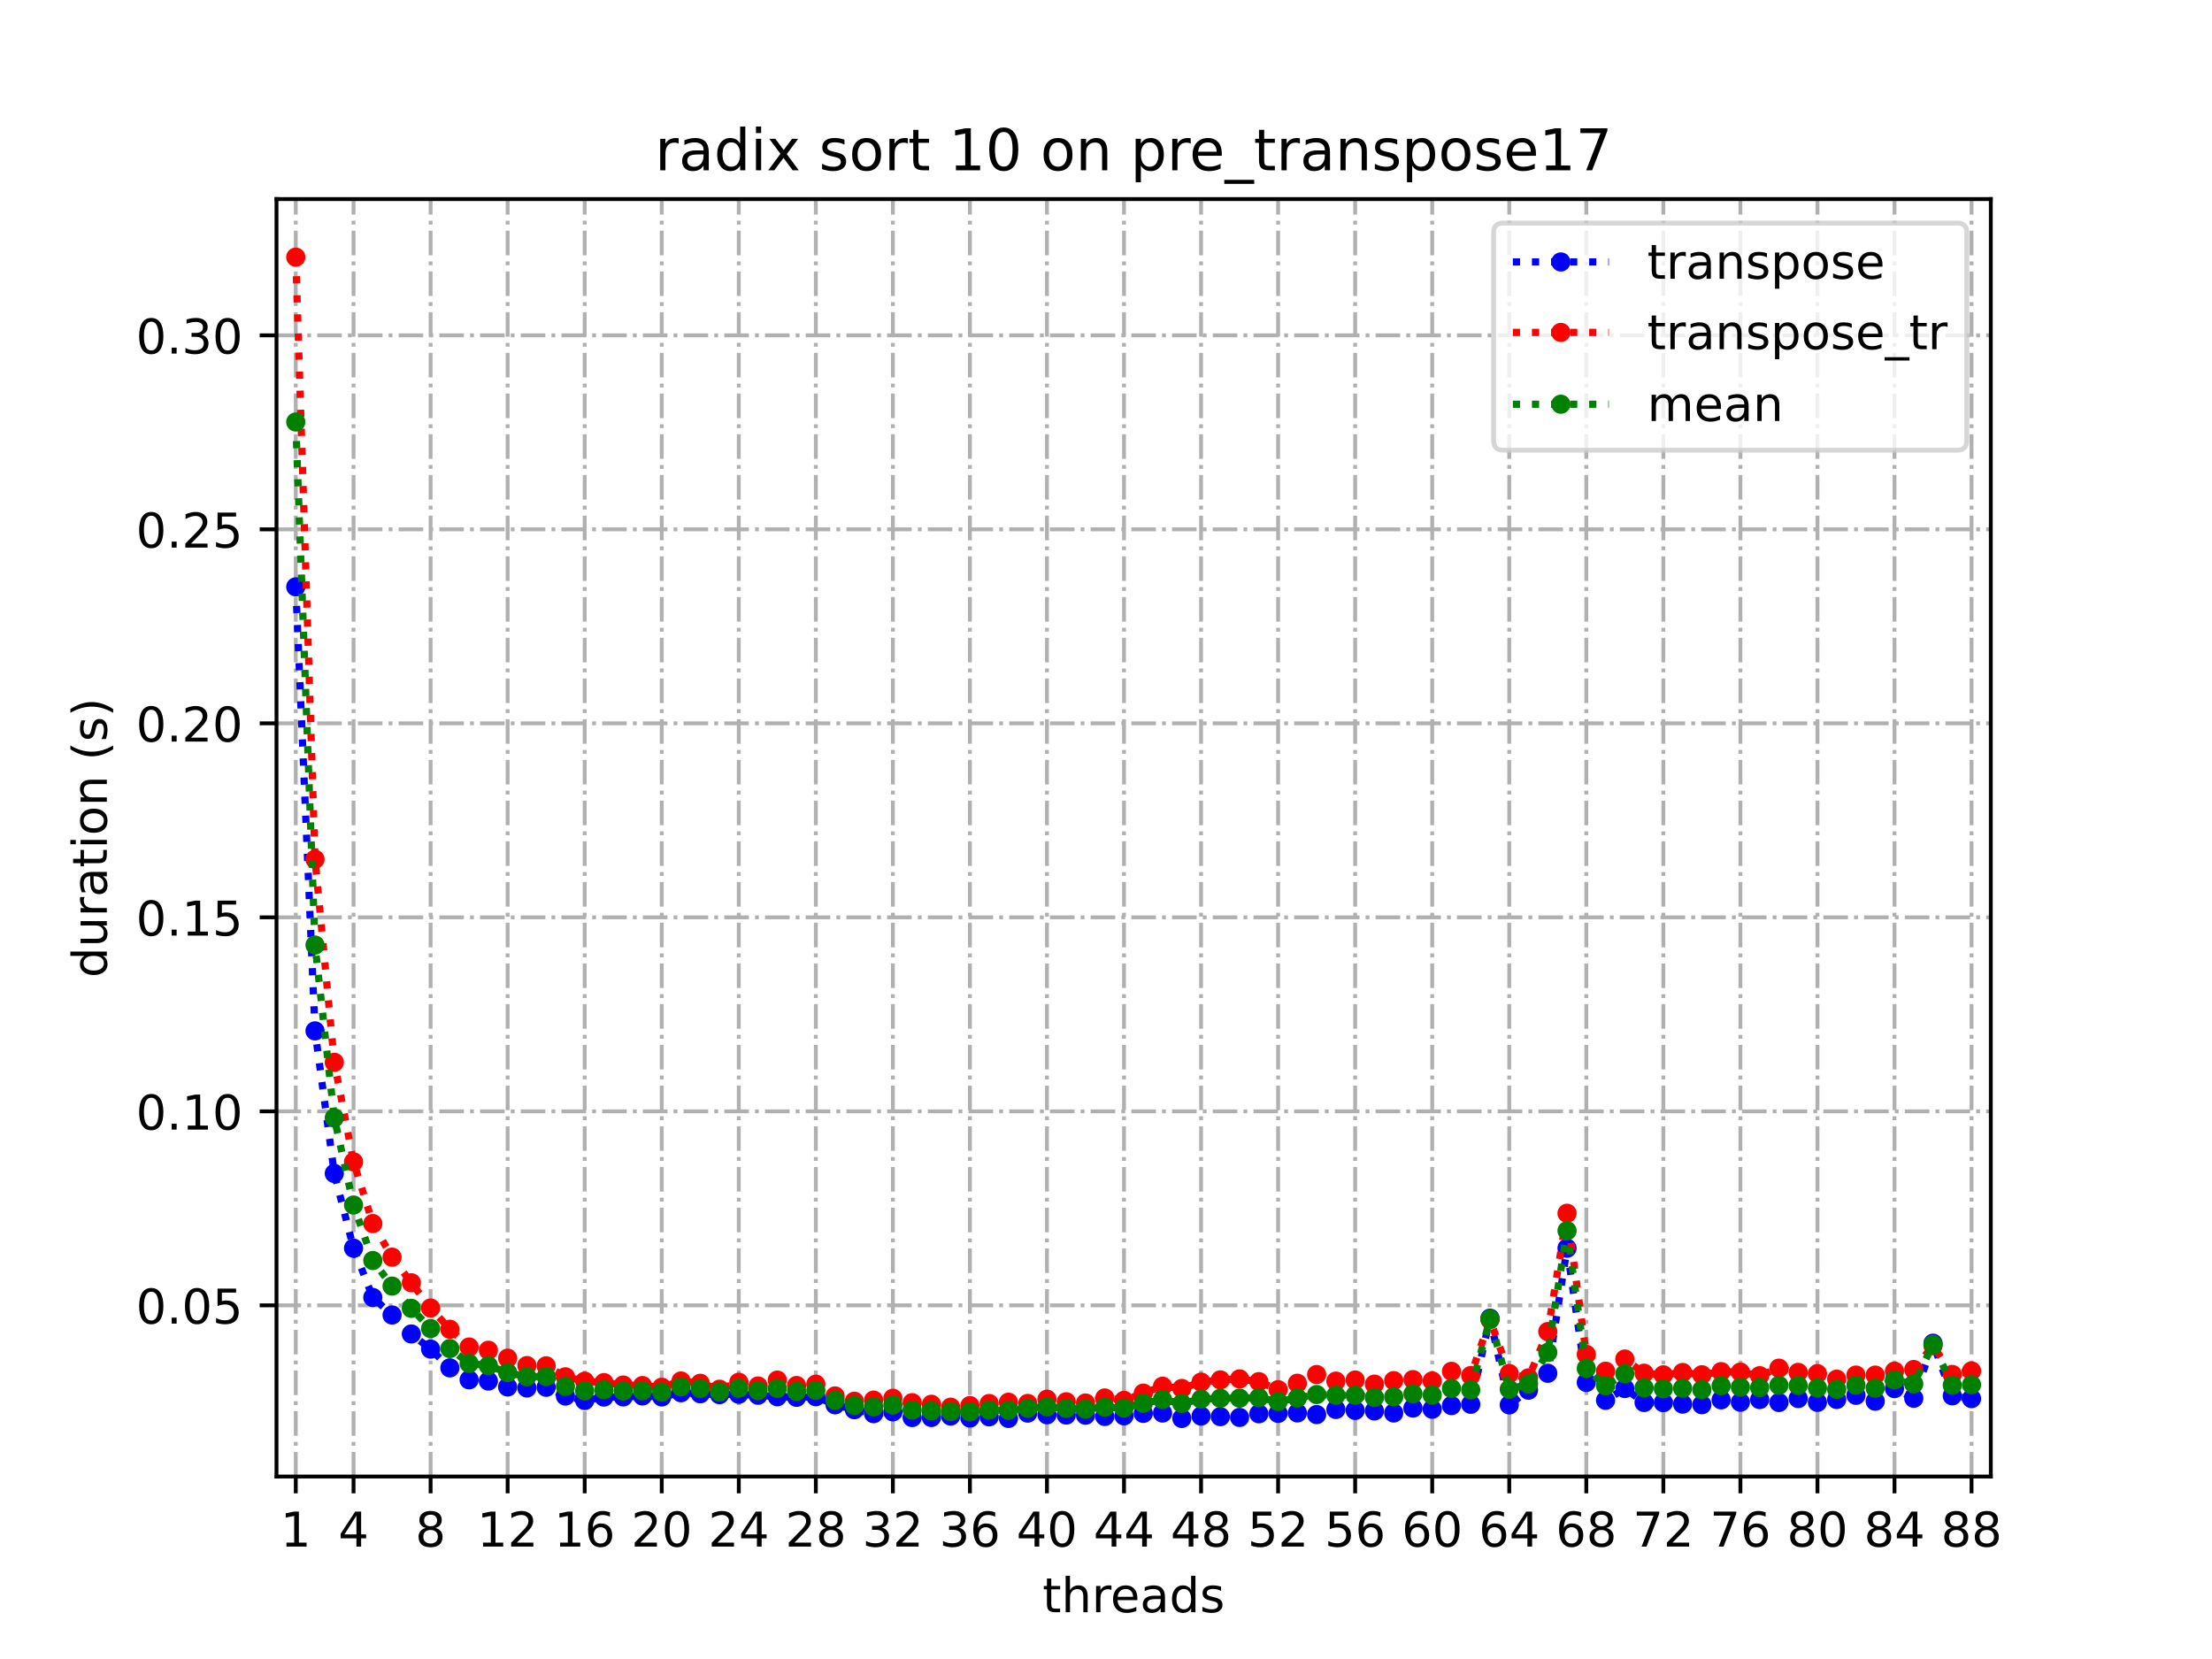 <?xml version="1.0" encoding="utf-8" standalone="no"?>
<!DOCTYPE svg PUBLIC "-//W3C//DTD SVG 1.1//EN"
  "http://www.w3.org/Graphics/SVG/1.1/DTD/svg11.dtd">
<!-- Created with matplotlib (https://matplotlib.org/) -->
<svg height="345.6pt" version="1.1" viewBox="0 0 460.8 345.6" width="460.8pt" xmlns="http://www.w3.org/2000/svg" xmlns:xlink="http://www.w3.org/1999/xlink">
 <defs>
  <style type="text/css">*{stroke-linecap:butt;stroke-linejoin:round;}</style>
 </defs>
 <g id="figure_1">
  <g id="patch_1">
   <path d="M 0 345.6 
L 460.8 345.6 
L 460.8 0 
L 0 0 
z
" style="fill:#ffffff;"/>
  </g>
  <g id="axes_1">
   <g id="patch_2">
    <path d="M 57.6 307.584 
L 414.72 307.584 
L 414.72 41.472 
L 57.6 41.472 
z
" style="fill:#ffffff;"/>
   </g>
   <g id="matplotlib.axis_1">
    <g id="xtick_1">
     <g id="line2d_1">
      <path clip-path="url(#p4703e1f3fc)" d="M 61.613 307.584 
L 61.613 41.472 
" style="fill:none;stroke:#b0b0b0;stroke-dasharray:5.12,1.28,0.8,1.28;stroke-dashoffset:0;stroke-width:0.8;"/>
     </g>
     <g id="line2d_2">
      <defs>
       <path d="M 0 0 
L 0 3.5 
" id="m26b4ae862a" style="stroke:#000000;stroke-width:0.8;"/>
      </defs>
      <g>
       <use style="stroke:#000000;stroke-width:0.8;" x="61.613" xlink:href="#m26b4ae862a" y="307.584"/>
      </g>
     </g>
     <g id="text_1">
      <!-- 1 -->
      <g transform="translate(58.431 322.182)scale(0.1 -0.1)">
       <defs>
        <path d="M 12.406 8.297 
L 28.516 8.297 
L 28.516 63.922 
L 10.984 60.406 
L 10.984 69.391 
L 28.422 72.906 
L 38.281 72.906 
L 38.281 8.297 
L 54.391 8.297 
L 54.391 0 
L 12.406 0 
z
" id="DejaVuSans-49"/>
       </defs>
       <use xlink:href="#DejaVuSans-49"/>
      </g>
     </g>
    </g>
    <g id="xtick_2">
     <g id="line2d_3">
      <path clip-path="url(#p4703e1f3fc)" d="M 73.65 307.584 
L 73.65 41.472 
" style="fill:none;stroke:#b0b0b0;stroke-dasharray:5.12,1.28,0.8,1.28;stroke-dashoffset:0;stroke-width:0.8;"/>
     </g>
     <g id="line2d_4">
      <g>
       <use style="stroke:#000000;stroke-width:0.8;" x="73.65" xlink:href="#m26b4ae862a" y="307.584"/>
      </g>
     </g>
     <g id="text_2">
      <!-- 4 -->
      <g transform="translate(70.469 322.182)scale(0.1 -0.1)">
       <defs>
        <path d="M 37.797 64.312 
L 12.891 25.391 
L 37.797 25.391 
z
M 35.203 72.906 
L 47.609 72.906 
L 47.609 25.391 
L 58.016 25.391 
L 58.016 17.188 
L 47.609 17.188 
L 47.609 0 
L 37.797 0 
L 37.797 17.188 
L 4.891 17.188 
L 4.891 26.703 
z
" id="DejaVuSans-52"/>
       </defs>
       <use xlink:href="#DejaVuSans-52"/>
      </g>
     </g>
    </g>
    <g id="xtick_3">
     <g id="line2d_5">
      <path clip-path="url(#p4703e1f3fc)" d="M 89.701 307.584 
L 89.701 41.472 
" style="fill:none;stroke:#b0b0b0;stroke-dasharray:5.12,1.28,0.8,1.28;stroke-dashoffset:0;stroke-width:0.8;"/>
     </g>
     <g id="line2d_6">
      <g>
       <use style="stroke:#000000;stroke-width:0.8;" x="89.701" xlink:href="#m26b4ae862a" y="307.584"/>
      </g>
     </g>
     <g id="text_3">
      <!-- 8 -->
      <g transform="translate(86.519 322.182)scale(0.1 -0.1)">
       <defs>
        <path d="M 31.781 34.625 
Q 24.75 34.625 20.719 30.859 
Q 16.703 27.094 16.703 20.516 
Q 16.703 13.922 20.719 10.156 
Q 24.75 6.391 31.781 6.391 
Q 38.812 6.391 42.859 10.172 
Q 46.922 13.969 46.922 20.516 
Q 46.922 27.094 42.891 30.859 
Q 38.875 34.625 31.781 34.625 
z
M 21.922 38.812 
Q 15.578 40.375 12.031 44.719 
Q 8.5 49.078 8.5 55.328 
Q 8.5 64.062 14.719 69.141 
Q 20.953 74.219 31.781 74.219 
Q 42.672 74.219 48.875 69.141 
Q 55.078 64.062 55.078 55.328 
Q 55.078 49.078 51.531 44.719 
Q 48 40.375 41.703 38.812 
Q 48.828 37.156 52.797 32.312 
Q 56.781 27.484 56.781 20.516 
Q 56.781 9.906 50.312 4.234 
Q 43.844 -1.422 31.781 -1.422 
Q 19.734 -1.422 13.25 4.234 
Q 6.781 9.906 6.781 20.516 
Q 6.781 27.484 10.781 32.312 
Q 14.797 37.156 21.922 38.812 
z
M 18.312 54.391 
Q 18.312 48.734 21.844 45.562 
Q 25.391 42.391 31.781 42.391 
Q 38.141 42.391 41.719 45.562 
Q 45.312 48.734 45.312 54.391 
Q 45.312 60.062 41.719 63.234 
Q 38.141 66.406 31.781 66.406 
Q 25.391 66.406 21.844 63.234 
Q 18.312 60.062 18.312 54.391 
z
" id="DejaVuSans-56"/>
       </defs>
       <use xlink:href="#DejaVuSans-56"/>
      </g>
     </g>
    </g>
    <g id="xtick_4">
     <g id="line2d_7">
      <path clip-path="url(#p4703e1f3fc)" d="M 105.751 307.584 
L 105.751 41.472 
" style="fill:none;stroke:#b0b0b0;stroke-dasharray:5.12,1.28,0.8,1.28;stroke-dashoffset:0;stroke-width:0.8;"/>
     </g>
     <g id="line2d_8">
      <g>
       <use style="stroke:#000000;stroke-width:0.8;" x="105.751" xlink:href="#m26b4ae862a" y="307.584"/>
      </g>
     </g>
     <g id="text_4">
      <!-- 12 -->
      <g transform="translate(99.389 322.182)scale(0.1 -0.1)">
       <defs>
        <path d="M 19.188 8.297 
L 53.609 8.297 
L 53.609 0 
L 7.328 0 
L 7.328 8.297 
Q 12.938 14.109 22.625 23.891 
Q 32.328 33.688 34.812 36.531 
Q 39.547 41.844 41.422 45.531 
Q 43.312 49.219 43.312 52.781 
Q 43.312 58.594 39.234 62.25 
Q 35.156 65.922 28.609 65.922 
Q 23.969 65.922 18.812 64.312 
Q 13.672 62.703 7.812 59.422 
L 7.812 69.391 
Q 13.766 71.781 18.938 73 
Q 24.125 74.219 28.422 74.219 
Q 39.75 74.219 46.484 68.547 
Q 53.219 62.891 53.219 53.422 
Q 53.219 48.922 51.531 44.891 
Q 49.859 40.875 45.406 35.406 
Q 44.188 33.984 37.641 27.219 
Q 31.109 20.453 19.188 8.297 
z
" id="DejaVuSans-50"/>
       </defs>
       <use xlink:href="#DejaVuSans-49"/>
       <use x="63.623" xlink:href="#DejaVuSans-50"/>
      </g>
     </g>
    </g>
    <g id="xtick_5">
     <g id="line2d_9">
      <path clip-path="url(#p4703e1f3fc)" d="M 121.801 307.584 
L 121.801 41.472 
" style="fill:none;stroke:#b0b0b0;stroke-dasharray:5.12,1.28,0.8,1.28;stroke-dashoffset:0;stroke-width:0.8;"/>
     </g>
     <g id="line2d_10">
      <g>
       <use style="stroke:#000000;stroke-width:0.8;" x="121.801" xlink:href="#m26b4ae862a" y="307.584"/>
      </g>
     </g>
     <g id="text_5">
      <!-- 16 -->
      <g transform="translate(115.439 322.182)scale(0.1 -0.1)">
       <defs>
        <path d="M 33.016 40.375 
Q 26.375 40.375 22.484 35.828 
Q 18.609 31.297 18.609 23.391 
Q 18.609 15.531 22.484 10.953 
Q 26.375 6.391 33.016 6.391 
Q 39.656 6.391 43.531 10.953 
Q 47.406 15.531 47.406 23.391 
Q 47.406 31.297 43.531 35.828 
Q 39.656 40.375 33.016 40.375 
z
M 52.594 71.297 
L 52.594 62.312 
Q 48.875 64.062 45.094 64.984 
Q 41.312 65.922 37.594 65.922 
Q 27.828 65.922 22.672 59.328 
Q 17.531 52.734 16.797 39.406 
Q 19.672 43.656 24.016 45.922 
Q 28.375 48.188 33.594 48.188 
Q 44.578 48.188 50.953 41.516 
Q 57.328 34.859 57.328 23.391 
Q 57.328 12.156 50.688 5.359 
Q 44.047 -1.422 33.016 -1.422 
Q 20.359 -1.422 13.672 8.266 
Q 6.984 17.969 6.984 36.375 
Q 6.984 53.656 15.188 63.938 
Q 23.391 74.219 37.203 74.219 
Q 40.922 74.219 44.703 73.484 
Q 48.484 72.75 52.594 71.297 
z
" id="DejaVuSans-54"/>
       </defs>
       <use xlink:href="#DejaVuSans-49"/>
       <use x="63.623" xlink:href="#DejaVuSans-54"/>
      </g>
     </g>
    </g>
    <g id="xtick_6">
     <g id="line2d_11">
      <path clip-path="url(#p4703e1f3fc)" d="M 137.852 307.584 
L 137.852 41.472 
" style="fill:none;stroke:#b0b0b0;stroke-dasharray:5.12,1.28,0.8,1.28;stroke-dashoffset:0;stroke-width:0.8;"/>
     </g>
     <g id="line2d_12">
      <g>
       <use style="stroke:#000000;stroke-width:0.8;" x="137.852" xlink:href="#m26b4ae862a" y="307.584"/>
      </g>
     </g>
     <g id="text_6">
      <!-- 20 -->
      <g transform="translate(131.489 322.182)scale(0.1 -0.1)">
       <defs>
        <path d="M 31.781 66.406 
Q 24.172 66.406 20.328 58.906 
Q 16.5 51.422 16.5 36.375 
Q 16.5 21.391 20.328 13.891 
Q 24.172 6.391 31.781 6.391 
Q 39.453 6.391 43.281 13.891 
Q 47.125 21.391 47.125 36.375 
Q 47.125 51.422 43.281 58.906 
Q 39.453 66.406 31.781 66.406 
z
M 31.781 74.219 
Q 44.047 74.219 50.516 64.516 
Q 56.984 54.828 56.984 36.375 
Q 56.984 17.969 50.516 8.266 
Q 44.047 -1.422 31.781 -1.422 
Q 19.531 -1.422 13.062 8.266 
Q 6.594 17.969 6.594 36.375 
Q 6.594 54.828 13.062 64.516 
Q 19.531 74.219 31.781 74.219 
z
" id="DejaVuSans-48"/>
       </defs>
       <use xlink:href="#DejaVuSans-50"/>
       <use x="63.623" xlink:href="#DejaVuSans-48"/>
      </g>
     </g>
    </g>
    <g id="xtick_7">
     <g id="line2d_13">
      <path clip-path="url(#p4703e1f3fc)" d="M 153.902 307.584 
L 153.902 41.472 
" style="fill:none;stroke:#b0b0b0;stroke-dasharray:5.12,1.28,0.8,1.28;stroke-dashoffset:0;stroke-width:0.8;"/>
     </g>
     <g id="line2d_14">
      <g>
       <use style="stroke:#000000;stroke-width:0.8;" x="153.902" xlink:href="#m26b4ae862a" y="307.584"/>
      </g>
     </g>
     <g id="text_7">
      <!-- 24 -->
      <g transform="translate(147.54 322.182)scale(0.1 -0.1)">
       <use xlink:href="#DejaVuSans-50"/>
       <use x="63.623" xlink:href="#DejaVuSans-52"/>
      </g>
     </g>
    </g>
    <g id="xtick_8">
     <g id="line2d_15">
      <path clip-path="url(#p4703e1f3fc)" d="M 169.952 307.584 
L 169.952 41.472 
" style="fill:none;stroke:#b0b0b0;stroke-dasharray:5.12,1.28,0.8,1.28;stroke-dashoffset:0;stroke-width:0.8;"/>
     </g>
     <g id="line2d_16">
      <g>
       <use style="stroke:#000000;stroke-width:0.8;" x="169.952" xlink:href="#m26b4ae862a" y="307.584"/>
      </g>
     </g>
     <g id="text_8">
      <!-- 28 -->
      <g transform="translate(163.59 322.182)scale(0.1 -0.1)">
       <use xlink:href="#DejaVuSans-50"/>
       <use x="63.623" xlink:href="#DejaVuSans-56"/>
      </g>
     </g>
    </g>
    <g id="xtick_9">
     <g id="line2d_17">
      <path clip-path="url(#p4703e1f3fc)" d="M 186.003 307.584 
L 186.003 41.472 
" style="fill:none;stroke:#b0b0b0;stroke-dasharray:5.12,1.28,0.8,1.28;stroke-dashoffset:0;stroke-width:0.8;"/>
     </g>
     <g id="line2d_18">
      <g>
       <use style="stroke:#000000;stroke-width:0.8;" x="186.003" xlink:href="#m26b4ae862a" y="307.584"/>
      </g>
     </g>
     <g id="text_9">
      <!-- 32 -->
      <g transform="translate(179.64 322.182)scale(0.1 -0.1)">
       <defs>
        <path d="M 40.578 39.312 
Q 47.656 37.797 51.625 33 
Q 55.609 28.219 55.609 21.188 
Q 55.609 10.406 48.188 4.484 
Q 40.766 -1.422 27.094 -1.422 
Q 22.516 -1.422 17.656 -0.516 
Q 12.797 0.391 7.625 2.203 
L 7.625 11.719 
Q 11.719 9.328 16.594 8.109 
Q 21.484 6.891 26.812 6.891 
Q 36.078 6.891 40.938 10.547 
Q 45.797 14.203 45.797 21.188 
Q 45.797 27.641 41.281 31.266 
Q 36.766 34.906 28.719 34.906 
L 20.219 34.906 
L 20.219 43.016 
L 29.109 43.016 
Q 36.375 43.016 40.234 45.922 
Q 44.094 48.828 44.094 54.297 
Q 44.094 59.906 40.109 62.906 
Q 36.141 65.922 28.719 65.922 
Q 24.656 65.922 20.016 65.031 
Q 15.375 64.156 9.812 62.312 
L 9.812 71.094 
Q 15.438 72.656 20.344 73.438 
Q 25.25 74.219 29.594 74.219 
Q 40.828 74.219 47.359 69.109 
Q 53.906 64.016 53.906 55.328 
Q 53.906 49.266 50.438 45.094 
Q 46.969 40.922 40.578 39.312 
z
" id="DejaVuSans-51"/>
       </defs>
       <use xlink:href="#DejaVuSans-51"/>
       <use x="63.623" xlink:href="#DejaVuSans-50"/>
      </g>
     </g>
    </g>
    <g id="xtick_10">
     <g id="line2d_19">
      <path clip-path="url(#p4703e1f3fc)" d="M 202.053 307.584 
L 202.053 41.472 
" style="fill:none;stroke:#b0b0b0;stroke-dasharray:5.12,1.28,0.8,1.28;stroke-dashoffset:0;stroke-width:0.8;"/>
     </g>
     <g id="line2d_20">
      <g>
       <use style="stroke:#000000;stroke-width:0.8;" x="202.053" xlink:href="#m26b4ae862a" y="307.584"/>
      </g>
     </g>
     <g id="text_10">
      <!-- 36 -->
      <g transform="translate(195.691 322.182)scale(0.1 -0.1)">
       <use xlink:href="#DejaVuSans-51"/>
       <use x="63.623" xlink:href="#DejaVuSans-54"/>
      </g>
     </g>
    </g>
    <g id="xtick_11">
     <g id="line2d_21">
      <path clip-path="url(#p4703e1f3fc)" d="M 218.103 307.584 
L 218.103 41.472 
" style="fill:none;stroke:#b0b0b0;stroke-dasharray:5.12,1.28,0.8,1.28;stroke-dashoffset:0;stroke-width:0.8;"/>
     </g>
     <g id="line2d_22">
      <g>
       <use style="stroke:#000000;stroke-width:0.8;" x="218.103" xlink:href="#m26b4ae862a" y="307.584"/>
      </g>
     </g>
     <g id="text_11">
      <!-- 40 -->
      <g transform="translate(211.741 322.182)scale(0.1 -0.1)">
       <use xlink:href="#DejaVuSans-52"/>
       <use x="63.623" xlink:href="#DejaVuSans-48"/>
      </g>
     </g>
    </g>
    <g id="xtick_12">
     <g id="line2d_23">
      <path clip-path="url(#p4703e1f3fc)" d="M 234.154 307.584 
L 234.154 41.472 
" style="fill:none;stroke:#b0b0b0;stroke-dasharray:5.12,1.28,0.8,1.28;stroke-dashoffset:0;stroke-width:0.8;"/>
     </g>
     <g id="line2d_24">
      <g>
       <use style="stroke:#000000;stroke-width:0.8;" x="234.154" xlink:href="#m26b4ae862a" y="307.584"/>
      </g>
     </g>
     <g id="text_12">
      <!-- 44 -->
      <g transform="translate(227.791 322.182)scale(0.1 -0.1)">
       <use xlink:href="#DejaVuSans-52"/>
       <use x="63.623" xlink:href="#DejaVuSans-52"/>
      </g>
     </g>
    </g>
    <g id="xtick_13">
     <g id="line2d_25">
      <path clip-path="url(#p4703e1f3fc)" d="M 250.204 307.584 
L 250.204 41.472 
" style="fill:none;stroke:#b0b0b0;stroke-dasharray:5.12,1.28,0.8,1.28;stroke-dashoffset:0;stroke-width:0.8;"/>
     </g>
     <g id="line2d_26">
      <g>
       <use style="stroke:#000000;stroke-width:0.8;" x="250.204" xlink:href="#m26b4ae862a" y="307.584"/>
      </g>
     </g>
     <g id="text_13">
      <!-- 48 -->
      <g transform="translate(243.842 322.182)scale(0.1 -0.1)">
       <use xlink:href="#DejaVuSans-52"/>
       <use x="63.623" xlink:href="#DejaVuSans-56"/>
      </g>
     </g>
    </g>
    <g id="xtick_14">
     <g id="line2d_27">
      <path clip-path="url(#p4703e1f3fc)" d="M 266.254 307.584 
L 266.254 41.472 
" style="fill:none;stroke:#b0b0b0;stroke-dasharray:5.12,1.28,0.8,1.28;stroke-dashoffset:0;stroke-width:0.8;"/>
     </g>
     <g id="line2d_28">
      <g>
       <use style="stroke:#000000;stroke-width:0.8;" x="266.254" xlink:href="#m26b4ae862a" y="307.584"/>
      </g>
     </g>
     <g id="text_14">
      <!-- 52 -->
      <g transform="translate(259.892 322.182)scale(0.1 -0.1)">
       <defs>
        <path d="M 10.797 72.906 
L 49.516 72.906 
L 49.516 64.594 
L 19.828 64.594 
L 19.828 46.734 
Q 21.969 47.469 24.109 47.828 
Q 26.266 48.188 28.422 48.188 
Q 40.625 48.188 47.75 41.5 
Q 54.891 34.812 54.891 23.391 
Q 54.891 11.625 47.562 5.094 
Q 40.234 -1.422 26.906 -1.422 
Q 22.312 -1.422 17.547 -0.641 
Q 12.797 0.141 7.719 1.703 
L 7.719 11.625 
Q 12.109 9.234 16.797 8.062 
Q 21.484 6.891 26.703 6.891 
Q 35.156 6.891 40.078 11.328 
Q 45.016 15.766 45.016 23.391 
Q 45.016 31 40.078 35.438 
Q 35.156 39.891 26.703 39.891 
Q 22.75 39.891 18.812 39.016 
Q 14.891 38.141 10.797 36.281 
z
" id="DejaVuSans-53"/>
       </defs>
       <use xlink:href="#DejaVuSans-53"/>
       <use x="63.623" xlink:href="#DejaVuSans-50"/>
      </g>
     </g>
    </g>
    <g id="xtick_15">
     <g id="line2d_29">
      <path clip-path="url(#p4703e1f3fc)" d="M 282.305 307.584 
L 282.305 41.472 
" style="fill:none;stroke:#b0b0b0;stroke-dasharray:5.12,1.28,0.8,1.28;stroke-dashoffset:0;stroke-width:0.8;"/>
     </g>
     <g id="line2d_30">
      <g>
       <use style="stroke:#000000;stroke-width:0.8;" x="282.305" xlink:href="#m26b4ae862a" y="307.584"/>
      </g>
     </g>
     <g id="text_15">
      <!-- 56 -->
      <g transform="translate(275.942 322.182)scale(0.1 -0.1)">
       <use xlink:href="#DejaVuSans-53"/>
       <use x="63.623" xlink:href="#DejaVuSans-54"/>
      </g>
     </g>
    </g>
    <g id="xtick_16">
     <g id="line2d_31">
      <path clip-path="url(#p4703e1f3fc)" d="M 298.355 307.584 
L 298.355 41.472 
" style="fill:none;stroke:#b0b0b0;stroke-dasharray:5.12,1.28,0.8,1.28;stroke-dashoffset:0;stroke-width:0.8;"/>
     </g>
     <g id="line2d_32">
      <g>
       <use style="stroke:#000000;stroke-width:0.8;" x="298.355" xlink:href="#m26b4ae862a" y="307.584"/>
      </g>
     </g>
     <g id="text_16">
      <!-- 60 -->
      <g transform="translate(291.993 322.182)scale(0.1 -0.1)">
       <use xlink:href="#DejaVuSans-54"/>
       <use x="63.623" xlink:href="#DejaVuSans-48"/>
      </g>
     </g>
    </g>
    <g id="xtick_17">
     <g id="line2d_33">
      <path clip-path="url(#p4703e1f3fc)" d="M 314.405 307.584 
L 314.405 41.472 
" style="fill:none;stroke:#b0b0b0;stroke-dasharray:5.12,1.28,0.8,1.28;stroke-dashoffset:0;stroke-width:0.8;"/>
     </g>
     <g id="line2d_34">
      <g>
       <use style="stroke:#000000;stroke-width:0.8;" x="314.405" xlink:href="#m26b4ae862a" y="307.584"/>
      </g>
     </g>
     <g id="text_17">
      <!-- 64 -->
      <g transform="translate(308.043 322.182)scale(0.1 -0.1)">
       <use xlink:href="#DejaVuSans-54"/>
       <use x="63.623" xlink:href="#DejaVuSans-52"/>
      </g>
     </g>
    </g>
    <g id="xtick_18">
     <g id="line2d_35">
      <path clip-path="url(#p4703e1f3fc)" d="M 330.456 307.584 
L 330.456 41.472 
" style="fill:none;stroke:#b0b0b0;stroke-dasharray:5.12,1.28,0.8,1.28;stroke-dashoffset:0;stroke-width:0.8;"/>
     </g>
     <g id="line2d_36">
      <g>
       <use style="stroke:#000000;stroke-width:0.8;" x="330.456" xlink:href="#m26b4ae862a" y="307.584"/>
      </g>
     </g>
     <g id="text_18">
      <!-- 68 -->
      <g transform="translate(324.093 322.182)scale(0.1 -0.1)">
       <use xlink:href="#DejaVuSans-54"/>
       <use x="63.623" xlink:href="#DejaVuSans-56"/>
      </g>
     </g>
    </g>
    <g id="xtick_19">
     <g id="line2d_37">
      <path clip-path="url(#p4703e1f3fc)" d="M 346.506 307.584 
L 346.506 41.472 
" style="fill:none;stroke:#b0b0b0;stroke-dasharray:5.12,1.28,0.8,1.28;stroke-dashoffset:0;stroke-width:0.8;"/>
     </g>
     <g id="line2d_38">
      <g>
       <use style="stroke:#000000;stroke-width:0.8;" x="346.506" xlink:href="#m26b4ae862a" y="307.584"/>
      </g>
     </g>
     <g id="text_19">
      <!-- 72 -->
      <g transform="translate(340.144 322.182)scale(0.1 -0.1)">
       <defs>
        <path d="M 8.203 72.906 
L 55.078 72.906 
L 55.078 68.703 
L 28.609 0 
L 18.312 0 
L 43.219 64.594 
L 8.203 64.594 
z
" id="DejaVuSans-55"/>
       </defs>
       <use xlink:href="#DejaVuSans-55"/>
       <use x="63.623" xlink:href="#DejaVuSans-50"/>
      </g>
     </g>
    </g>
    <g id="xtick_20">
     <g id="line2d_39">
      <path clip-path="url(#p4703e1f3fc)" d="M 362.556 307.584 
L 362.556 41.472 
" style="fill:none;stroke:#b0b0b0;stroke-dasharray:5.12,1.28,0.8,1.28;stroke-dashoffset:0;stroke-width:0.8;"/>
     </g>
     <g id="line2d_40">
      <g>
       <use style="stroke:#000000;stroke-width:0.8;" x="362.556" xlink:href="#m26b4ae862a" y="307.584"/>
      </g>
     </g>
     <g id="text_20">
      <!-- 76 -->
      <g transform="translate(356.194 322.182)scale(0.1 -0.1)">
       <use xlink:href="#DejaVuSans-55"/>
       <use x="63.623" xlink:href="#DejaVuSans-54"/>
      </g>
     </g>
    </g>
    <g id="xtick_21">
     <g id="line2d_41">
      <path clip-path="url(#p4703e1f3fc)" d="M 378.607 307.584 
L 378.607 41.472 
" style="fill:none;stroke:#b0b0b0;stroke-dasharray:5.12,1.28,0.8,1.28;stroke-dashoffset:0;stroke-width:0.8;"/>
     </g>
     <g id="line2d_42">
      <g>
       <use style="stroke:#000000;stroke-width:0.8;" x="378.607" xlink:href="#m26b4ae862a" y="307.584"/>
      </g>
     </g>
     <g id="text_21">
      <!-- 80 -->
      <g transform="translate(372.244 322.182)scale(0.1 -0.1)">
       <use xlink:href="#DejaVuSans-56"/>
       <use x="63.623" xlink:href="#DejaVuSans-48"/>
      </g>
     </g>
    </g>
    <g id="xtick_22">
     <g id="line2d_43">
      <path clip-path="url(#p4703e1f3fc)" d="M 394.657 307.584 
L 394.657 41.472 
" style="fill:none;stroke:#b0b0b0;stroke-dasharray:5.12,1.28,0.8,1.28;stroke-dashoffset:0;stroke-width:0.8;"/>
     </g>
     <g id="line2d_44">
      <g>
       <use style="stroke:#000000;stroke-width:0.8;" x="394.657" xlink:href="#m26b4ae862a" y="307.584"/>
      </g>
     </g>
     <g id="text_22">
      <!-- 84 -->
      <g transform="translate(388.295 322.182)scale(0.1 -0.1)">
       <use xlink:href="#DejaVuSans-56"/>
       <use x="63.623" xlink:href="#DejaVuSans-52"/>
      </g>
     </g>
    </g>
    <g id="xtick_23">
     <g id="line2d_45">
      <path clip-path="url(#p4703e1f3fc)" d="M 410.707 307.584 
L 410.707 41.472 
" style="fill:none;stroke:#b0b0b0;stroke-dasharray:5.12,1.28,0.8,1.28;stroke-dashoffset:0;stroke-width:0.8;"/>
     </g>
     <g id="line2d_46">
      <g>
       <use style="stroke:#000000;stroke-width:0.8;" x="410.707" xlink:href="#m26b4ae862a" y="307.584"/>
      </g>
     </g>
     <g id="text_23">
      <!-- 88 -->
      <g transform="translate(404.345 322.182)scale(0.1 -0.1)">
       <use xlink:href="#DejaVuSans-56"/>
       <use x="63.623" xlink:href="#DejaVuSans-56"/>
      </g>
     </g>
    </g>
    <g id="text_24">
     <!-- threads -->
     <g transform="translate(217.169 335.861)scale(0.1 -0.1)">
      <defs>
       <path d="M 18.312 70.219 
L 18.312 54.688 
L 36.812 54.688 
L 36.812 47.703 
L 18.312 47.703 
L 18.312 18.016 
Q 18.312 11.328 20.141 9.422 
Q 21.969 7.516 27.594 7.516 
L 36.812 7.516 
L 36.812 0 
L 27.594 0 
Q 17.188 0 13.234 3.875 
Q 9.281 7.766 9.281 18.016 
L 9.281 47.703 
L 2.688 47.703 
L 2.688 54.688 
L 9.281 54.688 
L 9.281 70.219 
z
" id="DejaVuSans-116"/>
       <path d="M 54.891 33.016 
L 54.891 0 
L 45.906 0 
L 45.906 32.719 
Q 45.906 40.484 42.875 44.328 
Q 39.844 48.188 33.797 48.188 
Q 26.516 48.188 22.312 43.547 
Q 18.109 38.922 18.109 30.906 
L 18.109 0 
L 9.078 0 
L 9.078 75.984 
L 18.109 75.984 
L 18.109 46.188 
Q 21.344 51.125 25.703 53.562 
Q 30.078 56 35.797 56 
Q 45.219 56 50.047 50.172 
Q 54.891 44.344 54.891 33.016 
z
" id="DejaVuSans-104"/>
       <path d="M 41.109 46.297 
Q 39.594 47.172 37.812 47.578 
Q 36.031 48 33.891 48 
Q 26.266 48 22.188 43.047 
Q 18.109 38.094 18.109 28.812 
L 18.109 0 
L 9.078 0 
L 9.078 54.688 
L 18.109 54.688 
L 18.109 46.188 
Q 20.953 51.172 25.484 53.578 
Q 30.031 56 36.531 56 
Q 37.453 56 38.578 55.875 
Q 39.703 55.766 41.062 55.516 
z
" id="DejaVuSans-114"/>
       <path d="M 56.203 29.594 
L 56.203 25.203 
L 14.891 25.203 
Q 15.484 15.922 20.484 11.062 
Q 25.484 6.203 34.422 6.203 
Q 39.594 6.203 44.453 7.469 
Q 49.312 8.734 54.109 11.281 
L 54.109 2.781 
Q 49.266 0.734 44.188 -0.344 
Q 39.109 -1.422 33.891 -1.422 
Q 20.797 -1.422 13.156 6.188 
Q 5.516 13.812 5.516 26.812 
Q 5.516 40.234 12.766 48.109 
Q 20.016 56 32.328 56 
Q 43.359 56 49.781 48.891 
Q 56.203 41.797 56.203 29.594 
z
M 47.219 32.234 
Q 47.125 39.594 43.094 43.984 
Q 39.062 48.391 32.422 48.391 
Q 24.906 48.391 20.391 44.141 
Q 15.875 39.891 15.188 32.172 
z
" id="DejaVuSans-101"/>
       <path d="M 34.281 27.484 
Q 23.391 27.484 19.188 25 
Q 14.984 22.516 14.984 16.5 
Q 14.984 11.719 18.141 8.906 
Q 21.297 6.109 26.703 6.109 
Q 34.188 6.109 38.703 11.406 
Q 43.219 16.703 43.219 25.484 
L 43.219 27.484 
z
M 52.203 31.203 
L 52.203 0 
L 43.219 0 
L 43.219 8.297 
Q 40.141 3.328 35.547 0.953 
Q 30.953 -1.422 24.312 -1.422 
Q 15.922 -1.422 10.953 3.297 
Q 6 8.016 6 15.922 
Q 6 25.141 12.172 29.828 
Q 18.359 34.516 30.609 34.516 
L 43.219 34.516 
L 43.219 35.406 
Q 43.219 41.609 39.141 45 
Q 35.062 48.391 27.688 48.391 
Q 23 48.391 18.547 47.266 
Q 14.109 46.141 10.016 43.891 
L 10.016 52.203 
Q 14.938 54.109 19.578 55.047 
Q 24.219 56 28.609 56 
Q 40.484 56 46.344 49.844 
Q 52.203 43.703 52.203 31.203 
z
" id="DejaVuSans-97"/>
       <path d="M 45.406 46.391 
L 45.406 75.984 
L 54.391 75.984 
L 54.391 0 
L 45.406 0 
L 45.406 8.203 
Q 42.578 3.328 38.25 0.953 
Q 33.938 -1.422 27.875 -1.422 
Q 17.969 -1.422 11.734 6.484 
Q 5.516 14.406 5.516 27.297 
Q 5.516 40.188 11.734 48.094 
Q 17.969 56 27.875 56 
Q 33.938 56 38.25 53.625 
Q 42.578 51.266 45.406 46.391 
z
M 14.797 27.297 
Q 14.797 17.391 18.875 11.75 
Q 22.953 6.109 30.078 6.109 
Q 37.203 6.109 41.297 11.75 
Q 45.406 17.391 45.406 27.297 
Q 45.406 37.203 41.297 42.844 
Q 37.203 48.484 30.078 48.484 
Q 22.953 48.484 18.875 42.844 
Q 14.797 37.203 14.797 27.297 
z
" id="DejaVuSans-100"/>
       <path d="M 44.281 53.078 
L 44.281 44.578 
Q 40.484 46.531 36.375 47.5 
Q 32.281 48.484 27.875 48.484 
Q 21.188 48.484 17.844 46.438 
Q 14.5 44.391 14.5 40.281 
Q 14.5 37.156 16.891 35.375 
Q 19.281 33.594 26.516 31.984 
L 29.594 31.297 
Q 39.156 29.25 43.188 25.516 
Q 47.219 21.781 47.219 15.094 
Q 47.219 7.469 41.188 3.016 
Q 35.156 -1.422 24.609 -1.422 
Q 20.219 -1.422 15.453 -0.562 
Q 10.688 0.297 5.422 2 
L 5.422 11.281 
Q 10.406 8.688 15.234 7.391 
Q 20.062 6.109 24.812 6.109 
Q 31.156 6.109 34.562 8.281 
Q 37.984 10.453 37.984 14.406 
Q 37.984 18.062 35.516 20.016 
Q 33.062 21.969 24.703 23.781 
L 21.578 24.516 
Q 13.234 26.266 9.516 29.906 
Q 5.812 33.547 5.812 39.891 
Q 5.812 47.609 11.281 51.797 
Q 16.75 56 26.812 56 
Q 31.781 56 36.172 55.266 
Q 40.578 54.547 44.281 53.078 
z
" id="DejaVuSans-115"/>
      </defs>
      <use xlink:href="#DejaVuSans-116"/>
      <use x="39.209" xlink:href="#DejaVuSans-104"/>
      <use x="102.588" xlink:href="#DejaVuSans-114"/>
      <use x="141.451" xlink:href="#DejaVuSans-101"/>
      <use x="202.975" xlink:href="#DejaVuSans-97"/>
      <use x="264.254" xlink:href="#DejaVuSans-100"/>
      <use x="327.73" xlink:href="#DejaVuSans-115"/>
     </g>
    </g>
   </g>
   <g id="matplotlib.axis_2">
    <g id="ytick_1">
     <g id="line2d_47">
      <path clip-path="url(#p4703e1f3fc)" d="M 57.6 271.93 
L 414.72 271.93 
" style="fill:none;stroke:#b0b0b0;stroke-dasharray:5.12,1.28,0.8,1.28;stroke-dashoffset:0;stroke-width:0.8;"/>
     </g>
     <g id="line2d_48">
      <defs>
       <path d="M 0 0 
L -3.5 0 
" id="m778d867b02" style="stroke:#000000;stroke-width:0.8;"/>
      </defs>
      <g>
       <use style="stroke:#000000;stroke-width:0.8;" x="57.6" xlink:href="#m778d867b02" y="271.93"/>
      </g>
     </g>
     <g id="text_25">
      <!-- 0.05 -->
      <g transform="translate(28.334 275.729)scale(0.1 -0.1)">
       <defs>
        <path d="M 10.688 12.406 
L 21 12.406 
L 21 0 
L 10.688 0 
z
" id="DejaVuSans-46"/>
       </defs>
       <use xlink:href="#DejaVuSans-48"/>
       <use x="63.623" xlink:href="#DejaVuSans-46"/>
       <use x="95.41" xlink:href="#DejaVuSans-48"/>
       <use x="159.033" xlink:href="#DejaVuSans-53"/>
      </g>
     </g>
    </g>
    <g id="ytick_2">
     <g id="line2d_49">
      <path clip-path="url(#p4703e1f3fc)" d="M 57.6 231.515 
L 414.72 231.515 
" style="fill:none;stroke:#b0b0b0;stroke-dasharray:5.12,1.28,0.8,1.28;stroke-dashoffset:0;stroke-width:0.8;"/>
     </g>
     <g id="line2d_50">
      <g>
       <use style="stroke:#000000;stroke-width:0.8;" x="57.6" xlink:href="#m778d867b02" y="231.515"/>
      </g>
     </g>
     <g id="text_26">
      <!-- 0.10 -->
      <g transform="translate(28.334 235.315)scale(0.1 -0.1)">
       <use xlink:href="#DejaVuSans-48"/>
       <use x="63.623" xlink:href="#DejaVuSans-46"/>
       <use x="95.41" xlink:href="#DejaVuSans-49"/>
       <use x="159.033" xlink:href="#DejaVuSans-48"/>
      </g>
     </g>
    </g>
    <g id="ytick_3">
     <g id="line2d_51">
      <path clip-path="url(#p4703e1f3fc)" d="M 57.6 191.101 
L 414.72 191.101 
" style="fill:none;stroke:#b0b0b0;stroke-dasharray:5.12,1.28,0.8,1.28;stroke-dashoffset:0;stroke-width:0.8;"/>
     </g>
     <g id="line2d_52">
      <g>
       <use style="stroke:#000000;stroke-width:0.8;" x="57.6" xlink:href="#m778d867b02" y="191.101"/>
      </g>
     </g>
     <g id="text_27">
      <!-- 0.15 -->
      <g transform="translate(28.334 194.9)scale(0.1 -0.1)">
       <use xlink:href="#DejaVuSans-48"/>
       <use x="63.623" xlink:href="#DejaVuSans-46"/>
       <use x="95.41" xlink:href="#DejaVuSans-49"/>
       <use x="159.033" xlink:href="#DejaVuSans-53"/>
      </g>
     </g>
    </g>
    <g id="ytick_4">
     <g id="line2d_53">
      <path clip-path="url(#p4703e1f3fc)" d="M 57.6 150.686 
L 414.72 150.686 
" style="fill:none;stroke:#b0b0b0;stroke-dasharray:5.12,1.28,0.8,1.28;stroke-dashoffset:0;stroke-width:0.8;"/>
     </g>
     <g id="line2d_54">
      <g>
       <use style="stroke:#000000;stroke-width:0.8;" x="57.6" xlink:href="#m778d867b02" y="150.686"/>
      </g>
     </g>
     <g id="text_28">
      <!-- 0.20 -->
      <g transform="translate(28.334 154.486)scale(0.1 -0.1)">
       <use xlink:href="#DejaVuSans-48"/>
       <use x="63.623" xlink:href="#DejaVuSans-46"/>
       <use x="95.41" xlink:href="#DejaVuSans-50"/>
       <use x="159.033" xlink:href="#DejaVuSans-48"/>
      </g>
     </g>
    </g>
    <g id="ytick_5">
     <g id="line2d_55">
      <path clip-path="url(#p4703e1f3fc)" d="M 57.6 110.272 
L 414.72 110.272 
" style="fill:none;stroke:#b0b0b0;stroke-dasharray:5.12,1.28,0.8,1.28;stroke-dashoffset:0;stroke-width:0.8;"/>
     </g>
     <g id="line2d_56">
      <g>
       <use style="stroke:#000000;stroke-width:0.8;" x="57.6" xlink:href="#m778d867b02" y="110.272"/>
      </g>
     </g>
     <g id="text_29">
      <!-- 0.25 -->
      <g transform="translate(28.334 114.071)scale(0.1 -0.1)">
       <use xlink:href="#DejaVuSans-48"/>
       <use x="63.623" xlink:href="#DejaVuSans-46"/>
       <use x="95.41" xlink:href="#DejaVuSans-50"/>
       <use x="159.033" xlink:href="#DejaVuSans-53"/>
      </g>
     </g>
    </g>
    <g id="ytick_6">
     <g id="line2d_57">
      <path clip-path="url(#p4703e1f3fc)" d="M 57.6 69.857 
L 414.72 69.857 
" style="fill:none;stroke:#b0b0b0;stroke-dasharray:5.12,1.28,0.8,1.28;stroke-dashoffset:0;stroke-width:0.8;"/>
     </g>
     <g id="line2d_58">
      <g>
       <use style="stroke:#000000;stroke-width:0.8;" x="57.6" xlink:href="#m778d867b02" y="69.857"/>
      </g>
     </g>
     <g id="text_30">
      <!-- 0.30 -->
      <g transform="translate(28.334 73.656)scale(0.1 -0.1)">
       <use xlink:href="#DejaVuSans-48"/>
       <use x="63.623" xlink:href="#DejaVuSans-46"/>
       <use x="95.41" xlink:href="#DejaVuSans-51"/>
       <use x="159.033" xlink:href="#DejaVuSans-48"/>
      </g>
     </g>
    </g>
    <g id="text_31">
     <!-- duration (s) -->
     <g transform="translate(22.255 203.663)rotate(-90)scale(0.1 -0.1)">
      <defs>
       <path d="M 8.5 21.578 
L 8.5 54.688 
L 17.484 54.688 
L 17.484 21.922 
Q 17.484 14.156 20.5 10.266 
Q 23.531 6.391 29.594 6.391 
Q 36.859 6.391 41.078 11.031 
Q 45.312 15.672 45.312 23.688 
L 45.312 54.688 
L 54.297 54.688 
L 54.297 0 
L 45.312 0 
L 45.312 8.406 
Q 42.047 3.422 37.719 1 
Q 33.406 -1.422 27.688 -1.422 
Q 18.266 -1.422 13.375 4.438 
Q 8.5 10.297 8.5 21.578 
z
M 31.109 56 
z
" id="DejaVuSans-117"/>
       <path d="M 9.422 54.688 
L 18.406 54.688 
L 18.406 0 
L 9.422 0 
z
M 9.422 75.984 
L 18.406 75.984 
L 18.406 64.594 
L 9.422 64.594 
z
" id="DejaVuSans-105"/>
       <path d="M 30.609 48.391 
Q 23.391 48.391 19.188 42.75 
Q 14.984 37.109 14.984 27.297 
Q 14.984 17.484 19.156 11.844 
Q 23.344 6.203 30.609 6.203 
Q 37.797 6.203 41.984 11.859 
Q 46.188 17.531 46.188 27.297 
Q 46.188 37.016 41.984 42.703 
Q 37.797 48.391 30.609 48.391 
z
M 30.609 56 
Q 42.328 56 49.016 48.375 
Q 55.719 40.766 55.719 27.297 
Q 55.719 13.875 49.016 6.219 
Q 42.328 -1.422 30.609 -1.422 
Q 18.844 -1.422 12.172 6.219 
Q 5.516 13.875 5.516 27.297 
Q 5.516 40.766 12.172 48.375 
Q 18.844 56 30.609 56 
z
" id="DejaVuSans-111"/>
       <path d="M 54.891 33.016 
L 54.891 0 
L 45.906 0 
L 45.906 32.719 
Q 45.906 40.484 42.875 44.328 
Q 39.844 48.188 33.797 48.188 
Q 26.516 48.188 22.312 43.547 
Q 18.109 38.922 18.109 30.906 
L 18.109 0 
L 9.078 0 
L 9.078 54.688 
L 18.109 54.688 
L 18.109 46.188 
Q 21.344 51.125 25.703 53.562 
Q 30.078 56 35.797 56 
Q 45.219 56 50.047 50.172 
Q 54.891 44.344 54.891 33.016 
z
" id="DejaVuSans-110"/>
       <path id="DejaVuSans-32"/>
       <path d="M 31 75.875 
Q 24.469 64.656 21.281 53.656 
Q 18.109 42.672 18.109 31.391 
Q 18.109 20.125 21.312 9.062 
Q 24.516 -2 31 -13.188 
L 23.188 -13.188 
Q 15.875 -1.703 12.234 9.375 
Q 8.594 20.453 8.594 31.391 
Q 8.594 42.281 12.203 53.312 
Q 15.828 64.359 23.188 75.875 
z
" id="DejaVuSans-40"/>
       <path d="M 8.016 75.875 
L 15.828 75.875 
Q 23.141 64.359 26.781 53.312 
Q 30.422 42.281 30.422 31.391 
Q 30.422 20.453 26.781 9.375 
Q 23.141 -1.703 15.828 -13.188 
L 8.016 -13.188 
Q 14.5 -2 17.703 9.062 
Q 20.906 20.125 20.906 31.391 
Q 20.906 42.672 17.703 53.656 
Q 14.5 64.656 8.016 75.875 
z
" id="DejaVuSans-41"/>
      </defs>
      <use xlink:href="#DejaVuSans-100"/>
      <use x="63.477" xlink:href="#DejaVuSans-117"/>
      <use x="126.855" xlink:href="#DejaVuSans-114"/>
      <use x="167.969" xlink:href="#DejaVuSans-97"/>
      <use x="229.248" xlink:href="#DejaVuSans-116"/>
      <use x="268.457" xlink:href="#DejaVuSans-105"/>
      <use x="296.24" xlink:href="#DejaVuSans-111"/>
      <use x="357.422" xlink:href="#DejaVuSans-110"/>
      <use x="420.801" xlink:href="#DejaVuSans-32"/>
      <use x="452.588" xlink:href="#DejaVuSans-40"/>
      <use x="491.602" xlink:href="#DejaVuSans-115"/>
      <use x="543.701" xlink:href="#DejaVuSans-41"/>
     </g>
    </g>
   </g>
   <g id="line2d_59">
    <path clip-path="url(#p4703e1f3fc)" d="M 61.613 122.253 
L 65.625 214.752 
L 69.638 244.452 
L 73.65 260.02 
L 77.663 270.287 
L 81.676 273.941 
L 85.688 277.891 
L 89.701 281.042 
L 93.713 284.952 
L 97.726 287.444 
L 101.738 287.698 
L 105.751 288.93 
L 109.764 289.139 
L 113.776 288.995 
L 117.789 290.823 
L 121.801 291.749 
L 125.814 291.034 
L 129.827 291.002 
L 133.839 290.8 
L 137.852 291.007 
L 141.864 290.129 
L 145.877 290.348 
L 149.889 290.527 
L 153.902 290.453 
L 157.915 290.654 
L 161.927 290.965 
L 165.94 291.09 
L 169.952 290.955 
L 173.965 292.644 
L 177.978 293.664 
L 181.99 294.496 
L 186.003 294.116 
L 190.015 295.297 
L 194.028 295.288 
L 198.04 294.988 
L 202.053 295.399 
L 206.066 295.148 
L 210.078 295.481 
L 214.091 294.376 
L 218.103 294.721 
L 222.116 294.776 
L 226.129 294.814 
L 230.141 295.076 
L 234.154 294.944 
L 238.166 294.437 
L 242.179 294.36 
L 246.191 295.488 
L 250.204 294.992 
L 254.217 295.113 
L 258.229 295.274 
L 262.242 294.515 
L 266.254 294.437 
L 270.267 294.334 
L 274.28 294.68 
L 278.292 293.618 
L 282.305 293.816 
L 286.317 293.919 
L 290.33 294.349 
L 294.342 293.328 
L 298.355 293.568 
L 302.368 292.807 
L 306.38 292.536 
L 310.393 274.607 
L 314.405 292.667 
L 318.418 289.607 
L 322.431 286.078 
L 326.443 260.029 
L 330.456 287.982 
L 334.468 291.71 
L 338.481 289.257 
L 342.493 292.163 
L 346.506 292.197 
L 350.519 292.499 
L 354.531 292.626 
L 358.544 291.612 
L 362.556 292.106 
L 366.569 291.552 
L 370.582 292.16 
L 374.594 291.336 
L 378.607 292.136 
L 382.619 291.538 
L 386.632 290.669 
L 390.644 291.897 
L 394.657 289.276 
L 398.67 291.282 
L 402.682 279.818 
L 406.695 290.779 
L 410.707 291.354 
" style="fill:none;stroke:#0000ff;stroke-dasharray:1.5,2.475;stroke-dashoffset:0;stroke-width:1.5;"/>
    <defs>
     <path d="M 0 1.5 
C 0.398 1.5 0.779 1.342 1.061 1.061 
C 1.342 0.779 1.5 0.398 1.5 0 
C 1.5 -0.398 1.342 -0.779 1.061 -1.061 
C 0.779 -1.342 0.398 -1.5 0 -1.5 
C -0.398 -1.5 -0.779 -1.342 -1.061 -1.061 
C -1.342 -0.779 -1.5 -0.398 -1.5 0 
C -1.5 0.398 -1.342 0.779 -1.061 1.061 
C -0.779 1.342 -0.398 1.5 0 1.5 
z
" id="m8d01c1630b" style="stroke:#0000ff;"/>
    </defs>
    <g clip-path="url(#p4703e1f3fc)">
     <use style="fill:#0000ff;stroke:#0000ff;" x="61.613" xlink:href="#m8d01c1630b" y="122.253"/>
     <use style="fill:#0000ff;stroke:#0000ff;" x="65.625" xlink:href="#m8d01c1630b" y="214.752"/>
     <use style="fill:#0000ff;stroke:#0000ff;" x="69.638" xlink:href="#m8d01c1630b" y="244.452"/>
     <use style="fill:#0000ff;stroke:#0000ff;" x="73.65" xlink:href="#m8d01c1630b" y="260.02"/>
     <use style="fill:#0000ff;stroke:#0000ff;" x="77.663" xlink:href="#m8d01c1630b" y="270.287"/>
     <use style="fill:#0000ff;stroke:#0000ff;" x="81.676" xlink:href="#m8d01c1630b" y="273.941"/>
     <use style="fill:#0000ff;stroke:#0000ff;" x="85.688" xlink:href="#m8d01c1630b" y="277.891"/>
     <use style="fill:#0000ff;stroke:#0000ff;" x="89.701" xlink:href="#m8d01c1630b" y="281.042"/>
     <use style="fill:#0000ff;stroke:#0000ff;" x="93.713" xlink:href="#m8d01c1630b" y="284.952"/>
     <use style="fill:#0000ff;stroke:#0000ff;" x="97.726" xlink:href="#m8d01c1630b" y="287.444"/>
     <use style="fill:#0000ff;stroke:#0000ff;" x="101.738" xlink:href="#m8d01c1630b" y="287.698"/>
     <use style="fill:#0000ff;stroke:#0000ff;" x="105.751" xlink:href="#m8d01c1630b" y="288.93"/>
     <use style="fill:#0000ff;stroke:#0000ff;" x="109.764" xlink:href="#m8d01c1630b" y="289.139"/>
     <use style="fill:#0000ff;stroke:#0000ff;" x="113.776" xlink:href="#m8d01c1630b" y="288.995"/>
     <use style="fill:#0000ff;stroke:#0000ff;" x="117.789" xlink:href="#m8d01c1630b" y="290.823"/>
     <use style="fill:#0000ff;stroke:#0000ff;" x="121.801" xlink:href="#m8d01c1630b" y="291.749"/>
     <use style="fill:#0000ff;stroke:#0000ff;" x="125.814" xlink:href="#m8d01c1630b" y="291.034"/>
     <use style="fill:#0000ff;stroke:#0000ff;" x="129.827" xlink:href="#m8d01c1630b" y="291.002"/>
     <use style="fill:#0000ff;stroke:#0000ff;" x="133.839" xlink:href="#m8d01c1630b" y="290.8"/>
     <use style="fill:#0000ff;stroke:#0000ff;" x="137.852" xlink:href="#m8d01c1630b" y="291.007"/>
     <use style="fill:#0000ff;stroke:#0000ff;" x="141.864" xlink:href="#m8d01c1630b" y="290.129"/>
     <use style="fill:#0000ff;stroke:#0000ff;" x="145.877" xlink:href="#m8d01c1630b" y="290.348"/>
     <use style="fill:#0000ff;stroke:#0000ff;" x="149.889" xlink:href="#m8d01c1630b" y="290.527"/>
     <use style="fill:#0000ff;stroke:#0000ff;" x="153.902" xlink:href="#m8d01c1630b" y="290.453"/>
     <use style="fill:#0000ff;stroke:#0000ff;" x="157.915" xlink:href="#m8d01c1630b" y="290.654"/>
     <use style="fill:#0000ff;stroke:#0000ff;" x="161.927" xlink:href="#m8d01c1630b" y="290.965"/>
     <use style="fill:#0000ff;stroke:#0000ff;" x="165.94" xlink:href="#m8d01c1630b" y="291.09"/>
     <use style="fill:#0000ff;stroke:#0000ff;" x="169.952" xlink:href="#m8d01c1630b" y="290.955"/>
     <use style="fill:#0000ff;stroke:#0000ff;" x="173.965" xlink:href="#m8d01c1630b" y="292.644"/>
     <use style="fill:#0000ff;stroke:#0000ff;" x="177.978" xlink:href="#m8d01c1630b" y="293.664"/>
     <use style="fill:#0000ff;stroke:#0000ff;" x="181.99" xlink:href="#m8d01c1630b" y="294.496"/>
     <use style="fill:#0000ff;stroke:#0000ff;" x="186.003" xlink:href="#m8d01c1630b" y="294.116"/>
     <use style="fill:#0000ff;stroke:#0000ff;" x="190.015" xlink:href="#m8d01c1630b" y="295.297"/>
     <use style="fill:#0000ff;stroke:#0000ff;" x="194.028" xlink:href="#m8d01c1630b" y="295.288"/>
     <use style="fill:#0000ff;stroke:#0000ff;" x="198.04" xlink:href="#m8d01c1630b" y="294.988"/>
     <use style="fill:#0000ff;stroke:#0000ff;" x="202.053" xlink:href="#m8d01c1630b" y="295.399"/>
     <use style="fill:#0000ff;stroke:#0000ff;" x="206.066" xlink:href="#m8d01c1630b" y="295.148"/>
     <use style="fill:#0000ff;stroke:#0000ff;" x="210.078" xlink:href="#m8d01c1630b" y="295.481"/>
     <use style="fill:#0000ff;stroke:#0000ff;" x="214.091" xlink:href="#m8d01c1630b" y="294.376"/>
     <use style="fill:#0000ff;stroke:#0000ff;" x="218.103" xlink:href="#m8d01c1630b" y="294.721"/>
     <use style="fill:#0000ff;stroke:#0000ff;" x="222.116" xlink:href="#m8d01c1630b" y="294.776"/>
     <use style="fill:#0000ff;stroke:#0000ff;" x="226.129" xlink:href="#m8d01c1630b" y="294.814"/>
     <use style="fill:#0000ff;stroke:#0000ff;" x="230.141" xlink:href="#m8d01c1630b" y="295.076"/>
     <use style="fill:#0000ff;stroke:#0000ff;" x="234.154" xlink:href="#m8d01c1630b" y="294.944"/>
     <use style="fill:#0000ff;stroke:#0000ff;" x="238.166" xlink:href="#m8d01c1630b" y="294.437"/>
     <use style="fill:#0000ff;stroke:#0000ff;" x="242.179" xlink:href="#m8d01c1630b" y="294.36"/>
     <use style="fill:#0000ff;stroke:#0000ff;" x="246.191" xlink:href="#m8d01c1630b" y="295.488"/>
     <use style="fill:#0000ff;stroke:#0000ff;" x="250.204" xlink:href="#m8d01c1630b" y="294.992"/>
     <use style="fill:#0000ff;stroke:#0000ff;" x="254.217" xlink:href="#m8d01c1630b" y="295.113"/>
     <use style="fill:#0000ff;stroke:#0000ff;" x="258.229" xlink:href="#m8d01c1630b" y="295.274"/>
     <use style="fill:#0000ff;stroke:#0000ff;" x="262.242" xlink:href="#m8d01c1630b" y="294.515"/>
     <use style="fill:#0000ff;stroke:#0000ff;" x="266.254" xlink:href="#m8d01c1630b" y="294.437"/>
     <use style="fill:#0000ff;stroke:#0000ff;" x="270.267" xlink:href="#m8d01c1630b" y="294.334"/>
     <use style="fill:#0000ff;stroke:#0000ff;" x="274.28" xlink:href="#m8d01c1630b" y="294.68"/>
     <use style="fill:#0000ff;stroke:#0000ff;" x="278.292" xlink:href="#m8d01c1630b" y="293.618"/>
     <use style="fill:#0000ff;stroke:#0000ff;" x="282.305" xlink:href="#m8d01c1630b" y="293.816"/>
     <use style="fill:#0000ff;stroke:#0000ff;" x="286.317" xlink:href="#m8d01c1630b" y="293.919"/>
     <use style="fill:#0000ff;stroke:#0000ff;" x="290.33" xlink:href="#m8d01c1630b" y="294.349"/>
     <use style="fill:#0000ff;stroke:#0000ff;" x="294.342" xlink:href="#m8d01c1630b" y="293.328"/>
     <use style="fill:#0000ff;stroke:#0000ff;" x="298.355" xlink:href="#m8d01c1630b" y="293.568"/>
     <use style="fill:#0000ff;stroke:#0000ff;" x="302.368" xlink:href="#m8d01c1630b" y="292.807"/>
     <use style="fill:#0000ff;stroke:#0000ff;" x="306.38" xlink:href="#m8d01c1630b" y="292.536"/>
     <use style="fill:#0000ff;stroke:#0000ff;" x="310.393" xlink:href="#m8d01c1630b" y="274.607"/>
     <use style="fill:#0000ff;stroke:#0000ff;" x="314.405" xlink:href="#m8d01c1630b" y="292.667"/>
     <use style="fill:#0000ff;stroke:#0000ff;" x="318.418" xlink:href="#m8d01c1630b" y="289.607"/>
     <use style="fill:#0000ff;stroke:#0000ff;" x="322.431" xlink:href="#m8d01c1630b" y="286.078"/>
     <use style="fill:#0000ff;stroke:#0000ff;" x="326.443" xlink:href="#m8d01c1630b" y="260.029"/>
     <use style="fill:#0000ff;stroke:#0000ff;" x="330.456" xlink:href="#m8d01c1630b" y="287.982"/>
     <use style="fill:#0000ff;stroke:#0000ff;" x="334.468" xlink:href="#m8d01c1630b" y="291.71"/>
     <use style="fill:#0000ff;stroke:#0000ff;" x="338.481" xlink:href="#m8d01c1630b" y="289.257"/>
     <use style="fill:#0000ff;stroke:#0000ff;" x="342.493" xlink:href="#m8d01c1630b" y="292.163"/>
     <use style="fill:#0000ff;stroke:#0000ff;" x="346.506" xlink:href="#m8d01c1630b" y="292.197"/>
     <use style="fill:#0000ff;stroke:#0000ff;" x="350.519" xlink:href="#m8d01c1630b" y="292.499"/>
     <use style="fill:#0000ff;stroke:#0000ff;" x="354.531" xlink:href="#m8d01c1630b" y="292.626"/>
     <use style="fill:#0000ff;stroke:#0000ff;" x="358.544" xlink:href="#m8d01c1630b" y="291.612"/>
     <use style="fill:#0000ff;stroke:#0000ff;" x="362.556" xlink:href="#m8d01c1630b" y="292.106"/>
     <use style="fill:#0000ff;stroke:#0000ff;" x="366.569" xlink:href="#m8d01c1630b" y="291.552"/>
     <use style="fill:#0000ff;stroke:#0000ff;" x="370.582" xlink:href="#m8d01c1630b" y="292.16"/>
     <use style="fill:#0000ff;stroke:#0000ff;" x="374.594" xlink:href="#m8d01c1630b" y="291.336"/>
     <use style="fill:#0000ff;stroke:#0000ff;" x="378.607" xlink:href="#m8d01c1630b" y="292.136"/>
     <use style="fill:#0000ff;stroke:#0000ff;" x="382.619" xlink:href="#m8d01c1630b" y="291.538"/>
     <use style="fill:#0000ff;stroke:#0000ff;" x="386.632" xlink:href="#m8d01c1630b" y="290.669"/>
     <use style="fill:#0000ff;stroke:#0000ff;" x="390.644" xlink:href="#m8d01c1630b" y="291.897"/>
     <use style="fill:#0000ff;stroke:#0000ff;" x="394.657" xlink:href="#m8d01c1630b" y="289.276"/>
     <use style="fill:#0000ff;stroke:#0000ff;" x="398.67" xlink:href="#m8d01c1630b" y="291.282"/>
     <use style="fill:#0000ff;stroke:#0000ff;" x="402.682" xlink:href="#m8d01c1630b" y="279.818"/>
     <use style="fill:#0000ff;stroke:#0000ff;" x="406.695" xlink:href="#m8d01c1630b" y="290.779"/>
     <use style="fill:#0000ff;stroke:#0000ff;" x="410.707" xlink:href="#m8d01c1630b" y="291.354"/>
    </g>
   </g>
   <g id="line2d_60">
    <path clip-path="url(#p4703e1f3fc)" d="M 61.613 53.568 
L 65.625 178.999 
L 69.638 221.301 
L 73.65 242.041 
L 77.663 254.893 
L 81.676 261.892 
L 85.688 267.22 
L 89.701 272.485 
L 93.713 276.91 
L 97.726 280.608 
L 101.738 281.284 
L 105.751 282.932 
L 109.764 284.473 
L 113.776 284.523 
L 117.789 286.821 
L 121.801 287.726 
L 125.814 288.023 
L 129.827 288.53 
L 133.839 288.641 
L 137.852 288.986 
L 141.864 287.685 
L 145.877 288.166 
L 149.889 289.399 
L 153.902 287.946 
L 157.915 288.726 
L 161.927 287.502 
L 165.94 288.625 
L 169.952 288.353 
L 173.965 290.799 
L 177.978 291.905 
L 181.99 291.673 
L 186.003 291.288 
L 190.015 292.207 
L 194.028 292.539 
L 198.04 293.145 
L 202.053 292.815 
L 206.066 292.381 
L 210.078 292.111 
L 214.091 292.367 
L 218.103 291.475 
L 222.116 292.014 
L 226.129 292.274 
L 230.141 291.221 
L 234.154 291.722 
L 238.166 290.215 
L 242.179 288.776 
L 246.191 289.243 
L 250.204 287.917 
L 254.217 287.458 
L 258.229 287.249 
L 262.242 287.823 
L 266.254 289.497 
L 270.267 288.157 
L 274.28 286.338 
L 278.292 287.712 
L 282.305 287.484 
L 286.317 288.341 
L 290.33 287.61 
L 294.342 287.395 
L 298.355 287.676 
L 302.368 285.674 
L 306.38 286.557 
L 310.393 274.906 
L 314.405 286.144 
L 318.418 287.035 
L 322.431 277.388 
L 326.443 252.741 
L 330.456 282.142 
L 334.468 285.651 
L 338.481 283.113 
L 342.493 286.062 
L 346.506 286.401 
L 350.519 285.919 
L 354.531 286.387 
L 358.544 285.741 
L 362.556 285.837 
L 366.569 286.584 
L 370.582 285.012 
L 374.594 285.898 
L 378.607 286.159 
L 382.619 287.307 
L 386.632 286.454 
L 390.644 286.461 
L 394.657 285.635 
L 398.67 285.3 
L 402.682 280.318 
L 406.695 286.323 
L 410.707 285.589 
" style="fill:none;stroke:#ff0000;stroke-dasharray:1.5,2.475;stroke-dashoffset:0;stroke-width:1.5;"/>
    <defs>
     <path d="M 0 1.5 
C 0.398 1.5 0.779 1.342 1.061 1.061 
C 1.342 0.779 1.5 0.398 1.5 0 
C 1.5 -0.398 1.342 -0.779 1.061 -1.061 
C 0.779 -1.342 0.398 -1.5 0 -1.5 
C -0.398 -1.5 -0.779 -1.342 -1.061 -1.061 
C -1.342 -0.779 -1.5 -0.398 -1.5 0 
C -1.5 0.398 -1.342 0.779 -1.061 1.061 
C -0.779 1.342 -0.398 1.5 0 1.5 
z
" id="maf789c013f" style="stroke:#ff0000;"/>
    </defs>
    <g clip-path="url(#p4703e1f3fc)">
     <use style="fill:#ff0000;stroke:#ff0000;" x="61.613" xlink:href="#maf789c013f" y="53.568"/>
     <use style="fill:#ff0000;stroke:#ff0000;" x="65.625" xlink:href="#maf789c013f" y="178.999"/>
     <use style="fill:#ff0000;stroke:#ff0000;" x="69.638" xlink:href="#maf789c013f" y="221.301"/>
     <use style="fill:#ff0000;stroke:#ff0000;" x="73.65" xlink:href="#maf789c013f" y="242.041"/>
     <use style="fill:#ff0000;stroke:#ff0000;" x="77.663" xlink:href="#maf789c013f" y="254.893"/>
     <use style="fill:#ff0000;stroke:#ff0000;" x="81.676" xlink:href="#maf789c013f" y="261.892"/>
     <use style="fill:#ff0000;stroke:#ff0000;" x="85.688" xlink:href="#maf789c013f" y="267.22"/>
     <use style="fill:#ff0000;stroke:#ff0000;" x="89.701" xlink:href="#maf789c013f" y="272.485"/>
     <use style="fill:#ff0000;stroke:#ff0000;" x="93.713" xlink:href="#maf789c013f" y="276.91"/>
     <use style="fill:#ff0000;stroke:#ff0000;" x="97.726" xlink:href="#maf789c013f" y="280.608"/>
     <use style="fill:#ff0000;stroke:#ff0000;" x="101.738" xlink:href="#maf789c013f" y="281.284"/>
     <use style="fill:#ff0000;stroke:#ff0000;" x="105.751" xlink:href="#maf789c013f" y="282.932"/>
     <use style="fill:#ff0000;stroke:#ff0000;" x="109.764" xlink:href="#maf789c013f" y="284.473"/>
     <use style="fill:#ff0000;stroke:#ff0000;" x="113.776" xlink:href="#maf789c013f" y="284.523"/>
     <use style="fill:#ff0000;stroke:#ff0000;" x="117.789" xlink:href="#maf789c013f" y="286.821"/>
     <use style="fill:#ff0000;stroke:#ff0000;" x="121.801" xlink:href="#maf789c013f" y="287.726"/>
     <use style="fill:#ff0000;stroke:#ff0000;" x="125.814" xlink:href="#maf789c013f" y="288.023"/>
     <use style="fill:#ff0000;stroke:#ff0000;" x="129.827" xlink:href="#maf789c013f" y="288.53"/>
     <use style="fill:#ff0000;stroke:#ff0000;" x="133.839" xlink:href="#maf789c013f" y="288.641"/>
     <use style="fill:#ff0000;stroke:#ff0000;" x="137.852" xlink:href="#maf789c013f" y="288.986"/>
     <use style="fill:#ff0000;stroke:#ff0000;" x="141.864" xlink:href="#maf789c013f" y="287.685"/>
     <use style="fill:#ff0000;stroke:#ff0000;" x="145.877" xlink:href="#maf789c013f" y="288.166"/>
     <use style="fill:#ff0000;stroke:#ff0000;" x="149.889" xlink:href="#maf789c013f" y="289.399"/>
     <use style="fill:#ff0000;stroke:#ff0000;" x="153.902" xlink:href="#maf789c013f" y="287.946"/>
     <use style="fill:#ff0000;stroke:#ff0000;" x="157.915" xlink:href="#maf789c013f" y="288.726"/>
     <use style="fill:#ff0000;stroke:#ff0000;" x="161.927" xlink:href="#maf789c013f" y="287.502"/>
     <use style="fill:#ff0000;stroke:#ff0000;" x="165.94" xlink:href="#maf789c013f" y="288.625"/>
     <use style="fill:#ff0000;stroke:#ff0000;" x="169.952" xlink:href="#maf789c013f" y="288.353"/>
     <use style="fill:#ff0000;stroke:#ff0000;" x="173.965" xlink:href="#maf789c013f" y="290.799"/>
     <use style="fill:#ff0000;stroke:#ff0000;" x="177.978" xlink:href="#maf789c013f" y="291.905"/>
     <use style="fill:#ff0000;stroke:#ff0000;" x="181.99" xlink:href="#maf789c013f" y="291.673"/>
     <use style="fill:#ff0000;stroke:#ff0000;" x="186.003" xlink:href="#maf789c013f" y="291.288"/>
     <use style="fill:#ff0000;stroke:#ff0000;" x="190.015" xlink:href="#maf789c013f" y="292.207"/>
     <use style="fill:#ff0000;stroke:#ff0000;" x="194.028" xlink:href="#maf789c013f" y="292.539"/>
     <use style="fill:#ff0000;stroke:#ff0000;" x="198.04" xlink:href="#maf789c013f" y="293.145"/>
     <use style="fill:#ff0000;stroke:#ff0000;" x="202.053" xlink:href="#maf789c013f" y="292.815"/>
     <use style="fill:#ff0000;stroke:#ff0000;" x="206.066" xlink:href="#maf789c013f" y="292.381"/>
     <use style="fill:#ff0000;stroke:#ff0000;" x="210.078" xlink:href="#maf789c013f" y="292.111"/>
     <use style="fill:#ff0000;stroke:#ff0000;" x="214.091" xlink:href="#maf789c013f" y="292.367"/>
     <use style="fill:#ff0000;stroke:#ff0000;" x="218.103" xlink:href="#maf789c013f" y="291.475"/>
     <use style="fill:#ff0000;stroke:#ff0000;" x="222.116" xlink:href="#maf789c013f" y="292.014"/>
     <use style="fill:#ff0000;stroke:#ff0000;" x="226.129" xlink:href="#maf789c013f" y="292.274"/>
     <use style="fill:#ff0000;stroke:#ff0000;" x="230.141" xlink:href="#maf789c013f" y="291.221"/>
     <use style="fill:#ff0000;stroke:#ff0000;" x="234.154" xlink:href="#maf789c013f" y="291.722"/>
     <use style="fill:#ff0000;stroke:#ff0000;" x="238.166" xlink:href="#maf789c013f" y="290.215"/>
     <use style="fill:#ff0000;stroke:#ff0000;" x="242.179" xlink:href="#maf789c013f" y="288.776"/>
     <use style="fill:#ff0000;stroke:#ff0000;" x="246.191" xlink:href="#maf789c013f" y="289.243"/>
     <use style="fill:#ff0000;stroke:#ff0000;" x="250.204" xlink:href="#maf789c013f" y="287.917"/>
     <use style="fill:#ff0000;stroke:#ff0000;" x="254.217" xlink:href="#maf789c013f" y="287.458"/>
     <use style="fill:#ff0000;stroke:#ff0000;" x="258.229" xlink:href="#maf789c013f" y="287.249"/>
     <use style="fill:#ff0000;stroke:#ff0000;" x="262.242" xlink:href="#maf789c013f" y="287.823"/>
     <use style="fill:#ff0000;stroke:#ff0000;" x="266.254" xlink:href="#maf789c013f" y="289.497"/>
     <use style="fill:#ff0000;stroke:#ff0000;" x="270.267" xlink:href="#maf789c013f" y="288.157"/>
     <use style="fill:#ff0000;stroke:#ff0000;" x="274.28" xlink:href="#maf789c013f" y="286.338"/>
     <use style="fill:#ff0000;stroke:#ff0000;" x="278.292" xlink:href="#maf789c013f" y="287.712"/>
     <use style="fill:#ff0000;stroke:#ff0000;" x="282.305" xlink:href="#maf789c013f" y="287.484"/>
     <use style="fill:#ff0000;stroke:#ff0000;" x="286.317" xlink:href="#maf789c013f" y="288.341"/>
     <use style="fill:#ff0000;stroke:#ff0000;" x="290.33" xlink:href="#maf789c013f" y="287.61"/>
     <use style="fill:#ff0000;stroke:#ff0000;" x="294.342" xlink:href="#maf789c013f" y="287.395"/>
     <use style="fill:#ff0000;stroke:#ff0000;" x="298.355" xlink:href="#maf789c013f" y="287.676"/>
     <use style="fill:#ff0000;stroke:#ff0000;" x="302.368" xlink:href="#maf789c013f" y="285.674"/>
     <use style="fill:#ff0000;stroke:#ff0000;" x="306.38" xlink:href="#maf789c013f" y="286.557"/>
     <use style="fill:#ff0000;stroke:#ff0000;" x="310.393" xlink:href="#maf789c013f" y="274.906"/>
     <use style="fill:#ff0000;stroke:#ff0000;" x="314.405" xlink:href="#maf789c013f" y="286.144"/>
     <use style="fill:#ff0000;stroke:#ff0000;" x="318.418" xlink:href="#maf789c013f" y="287.035"/>
     <use style="fill:#ff0000;stroke:#ff0000;" x="322.431" xlink:href="#maf789c013f" y="277.388"/>
     <use style="fill:#ff0000;stroke:#ff0000;" x="326.443" xlink:href="#maf789c013f" y="252.741"/>
     <use style="fill:#ff0000;stroke:#ff0000;" x="330.456" xlink:href="#maf789c013f" y="282.142"/>
     <use style="fill:#ff0000;stroke:#ff0000;" x="334.468" xlink:href="#maf789c013f" y="285.651"/>
     <use style="fill:#ff0000;stroke:#ff0000;" x="338.481" xlink:href="#maf789c013f" y="283.113"/>
     <use style="fill:#ff0000;stroke:#ff0000;" x="342.493" xlink:href="#maf789c013f" y="286.062"/>
     <use style="fill:#ff0000;stroke:#ff0000;" x="346.506" xlink:href="#maf789c013f" y="286.401"/>
     <use style="fill:#ff0000;stroke:#ff0000;" x="350.519" xlink:href="#maf789c013f" y="285.919"/>
     <use style="fill:#ff0000;stroke:#ff0000;" x="354.531" xlink:href="#maf789c013f" y="286.387"/>
     <use style="fill:#ff0000;stroke:#ff0000;" x="358.544" xlink:href="#maf789c013f" y="285.741"/>
     <use style="fill:#ff0000;stroke:#ff0000;" x="362.556" xlink:href="#maf789c013f" y="285.837"/>
     <use style="fill:#ff0000;stroke:#ff0000;" x="366.569" xlink:href="#maf789c013f" y="286.584"/>
     <use style="fill:#ff0000;stroke:#ff0000;" x="370.582" xlink:href="#maf789c013f" y="285.012"/>
     <use style="fill:#ff0000;stroke:#ff0000;" x="374.594" xlink:href="#maf789c013f" y="285.898"/>
     <use style="fill:#ff0000;stroke:#ff0000;" x="378.607" xlink:href="#maf789c013f" y="286.159"/>
     <use style="fill:#ff0000;stroke:#ff0000;" x="382.619" xlink:href="#maf789c013f" y="287.307"/>
     <use style="fill:#ff0000;stroke:#ff0000;" x="386.632" xlink:href="#maf789c013f" y="286.454"/>
     <use style="fill:#ff0000;stroke:#ff0000;" x="390.644" xlink:href="#maf789c013f" y="286.461"/>
     <use style="fill:#ff0000;stroke:#ff0000;" x="394.657" xlink:href="#maf789c013f" y="285.635"/>
     <use style="fill:#ff0000;stroke:#ff0000;" x="398.67" xlink:href="#maf789c013f" y="285.3"/>
     <use style="fill:#ff0000;stroke:#ff0000;" x="402.682" xlink:href="#maf789c013f" y="280.318"/>
     <use style="fill:#ff0000;stroke:#ff0000;" x="406.695" xlink:href="#maf789c013f" y="286.323"/>
     <use style="fill:#ff0000;stroke:#ff0000;" x="410.707" xlink:href="#maf789c013f" y="285.589"/>
    </g>
   </g>
   <g id="line2d_61">
    <path clip-path="url(#p4703e1f3fc)" d="M 61.613 87.91 
L 65.625 196.875 
L 69.638 232.877 
L 73.65 251.03 
L 77.663 262.59 
L 81.676 267.916 
L 85.688 272.556 
L 89.701 276.763 
L 93.713 280.931 
L 97.726 284.026 
L 101.738 284.491 
L 105.751 285.931 
L 109.764 286.806 
L 113.776 286.759 
L 117.789 288.822 
L 121.801 289.737 
L 125.814 289.528 
L 129.827 289.766 
L 133.839 289.721 
L 137.852 289.997 
L 141.864 288.907 
L 145.877 289.257 
L 149.889 289.963 
L 153.902 289.199 
L 157.915 289.69 
L 161.927 289.233 
L 165.94 289.858 
L 169.952 289.654 
L 173.965 291.721 
L 177.978 292.785 
L 181.99 293.084 
L 186.003 292.702 
L 190.015 293.752 
L 194.028 293.914 
L 198.04 294.067 
L 202.053 294.107 
L 206.066 293.765 
L 210.078 293.796 
L 214.091 293.372 
L 218.103 293.098 
L 222.116 293.395 
L 226.129 293.544 
L 230.141 293.149 
L 234.154 293.333 
L 238.166 292.326 
L 242.179 291.568 
L 246.191 292.365 
L 250.204 291.455 
L 254.217 291.286 
L 258.229 291.262 
L 262.242 291.169 
L 266.254 291.967 
L 270.267 291.246 
L 274.28 290.509 
L 278.292 290.665 
L 282.305 290.65 
L 286.317 291.13 
L 290.33 290.979 
L 294.342 290.361 
L 298.355 290.622 
L 302.368 289.24 
L 306.38 289.546 
L 310.393 274.757 
L 314.405 289.405 
L 318.418 288.321 
L 322.431 281.733 
L 326.443 256.385 
L 330.456 285.062 
L 334.468 288.681 
L 338.481 286.185 
L 342.493 289.112 
L 346.506 289.299 
L 350.519 289.209 
L 354.531 289.506 
L 358.544 288.676 
L 362.556 288.972 
L 366.569 289.068 
L 370.582 288.586 
L 374.594 288.617 
L 378.607 289.148 
L 382.619 289.423 
L 386.632 288.561 
L 390.644 289.179 
L 394.657 287.455 
L 398.67 288.291 
L 402.682 280.068 
L 406.695 288.551 
L 410.707 288.472 
" style="fill:none;stroke:#008000;stroke-dasharray:1.5,2.475;stroke-dashoffset:0;stroke-width:1.5;"/>
    <defs>
     <path d="M 0 1.5 
C 0.398 1.5 0.779 1.342 1.061 1.061 
C 1.342 0.779 1.5 0.398 1.5 0 
C 1.5 -0.398 1.342 -0.779 1.061 -1.061 
C 0.779 -1.342 0.398 -1.5 0 -1.5 
C -0.398 -1.5 -0.779 -1.342 -1.061 -1.061 
C -1.342 -0.779 -1.5 -0.398 -1.5 0 
C -1.5 0.398 -1.342 0.779 -1.061 1.061 
C -0.779 1.342 -0.398 1.5 0 1.5 
z
" id="md878f56416" style="stroke:#008000;"/>
    </defs>
    <g clip-path="url(#p4703e1f3fc)">
     <use style="fill:#008000;stroke:#008000;" x="61.613" xlink:href="#md878f56416" y="87.91"/>
     <use style="fill:#008000;stroke:#008000;" x="65.625" xlink:href="#md878f56416" y="196.875"/>
     <use style="fill:#008000;stroke:#008000;" x="69.638" xlink:href="#md878f56416" y="232.877"/>
     <use style="fill:#008000;stroke:#008000;" x="73.65" xlink:href="#md878f56416" y="251.03"/>
     <use style="fill:#008000;stroke:#008000;" x="77.663" xlink:href="#md878f56416" y="262.59"/>
     <use style="fill:#008000;stroke:#008000;" x="81.676" xlink:href="#md878f56416" y="267.916"/>
     <use style="fill:#008000;stroke:#008000;" x="85.688" xlink:href="#md878f56416" y="272.556"/>
     <use style="fill:#008000;stroke:#008000;" x="89.701" xlink:href="#md878f56416" y="276.763"/>
     <use style="fill:#008000;stroke:#008000;" x="93.713" xlink:href="#md878f56416" y="280.931"/>
     <use style="fill:#008000;stroke:#008000;" x="97.726" xlink:href="#md878f56416" y="284.026"/>
     <use style="fill:#008000;stroke:#008000;" x="101.738" xlink:href="#md878f56416" y="284.491"/>
     <use style="fill:#008000;stroke:#008000;" x="105.751" xlink:href="#md878f56416" y="285.931"/>
     <use style="fill:#008000;stroke:#008000;" x="109.764" xlink:href="#md878f56416" y="286.806"/>
     <use style="fill:#008000;stroke:#008000;" x="113.776" xlink:href="#md878f56416" y="286.759"/>
     <use style="fill:#008000;stroke:#008000;" x="117.789" xlink:href="#md878f56416" y="288.822"/>
     <use style="fill:#008000;stroke:#008000;" x="121.801" xlink:href="#md878f56416" y="289.737"/>
     <use style="fill:#008000;stroke:#008000;" x="125.814" xlink:href="#md878f56416" y="289.528"/>
     <use style="fill:#008000;stroke:#008000;" x="129.827" xlink:href="#md878f56416" y="289.766"/>
     <use style="fill:#008000;stroke:#008000;" x="133.839" xlink:href="#md878f56416" y="289.721"/>
     <use style="fill:#008000;stroke:#008000;" x="137.852" xlink:href="#md878f56416" y="289.997"/>
     <use style="fill:#008000;stroke:#008000;" x="141.864" xlink:href="#md878f56416" y="288.907"/>
     <use style="fill:#008000;stroke:#008000;" x="145.877" xlink:href="#md878f56416" y="289.257"/>
     <use style="fill:#008000;stroke:#008000;" x="149.889" xlink:href="#md878f56416" y="289.963"/>
     <use style="fill:#008000;stroke:#008000;" x="153.902" xlink:href="#md878f56416" y="289.199"/>
     <use style="fill:#008000;stroke:#008000;" x="157.915" xlink:href="#md878f56416" y="289.69"/>
     <use style="fill:#008000;stroke:#008000;" x="161.927" xlink:href="#md878f56416" y="289.233"/>
     <use style="fill:#008000;stroke:#008000;" x="165.94" xlink:href="#md878f56416" y="289.858"/>
     <use style="fill:#008000;stroke:#008000;" x="169.952" xlink:href="#md878f56416" y="289.654"/>
     <use style="fill:#008000;stroke:#008000;" x="173.965" xlink:href="#md878f56416" y="291.721"/>
     <use style="fill:#008000;stroke:#008000;" x="177.978" xlink:href="#md878f56416" y="292.785"/>
     <use style="fill:#008000;stroke:#008000;" x="181.99" xlink:href="#md878f56416" y="293.084"/>
     <use style="fill:#008000;stroke:#008000;" x="186.003" xlink:href="#md878f56416" y="292.702"/>
     <use style="fill:#008000;stroke:#008000;" x="190.015" xlink:href="#md878f56416" y="293.752"/>
     <use style="fill:#008000;stroke:#008000;" x="194.028" xlink:href="#md878f56416" y="293.914"/>
     <use style="fill:#008000;stroke:#008000;" x="198.04" xlink:href="#md878f56416" y="294.067"/>
     <use style="fill:#008000;stroke:#008000;" x="202.053" xlink:href="#md878f56416" y="294.107"/>
     <use style="fill:#008000;stroke:#008000;" x="206.066" xlink:href="#md878f56416" y="293.765"/>
     <use style="fill:#008000;stroke:#008000;" x="210.078" xlink:href="#md878f56416" y="293.796"/>
     <use style="fill:#008000;stroke:#008000;" x="214.091" xlink:href="#md878f56416" y="293.372"/>
     <use style="fill:#008000;stroke:#008000;" x="218.103" xlink:href="#md878f56416" y="293.098"/>
     <use style="fill:#008000;stroke:#008000;" x="222.116" xlink:href="#md878f56416" y="293.395"/>
     <use style="fill:#008000;stroke:#008000;" x="226.129" xlink:href="#md878f56416" y="293.544"/>
     <use style="fill:#008000;stroke:#008000;" x="230.141" xlink:href="#md878f56416" y="293.149"/>
     <use style="fill:#008000;stroke:#008000;" x="234.154" xlink:href="#md878f56416" y="293.333"/>
     <use style="fill:#008000;stroke:#008000;" x="238.166" xlink:href="#md878f56416" y="292.326"/>
     <use style="fill:#008000;stroke:#008000;" x="242.179" xlink:href="#md878f56416" y="291.568"/>
     <use style="fill:#008000;stroke:#008000;" x="246.191" xlink:href="#md878f56416" y="292.365"/>
     <use style="fill:#008000;stroke:#008000;" x="250.204" xlink:href="#md878f56416" y="291.455"/>
     <use style="fill:#008000;stroke:#008000;" x="254.217" xlink:href="#md878f56416" y="291.286"/>
     <use style="fill:#008000;stroke:#008000;" x="258.229" xlink:href="#md878f56416" y="291.262"/>
     <use style="fill:#008000;stroke:#008000;" x="262.242" xlink:href="#md878f56416" y="291.169"/>
     <use style="fill:#008000;stroke:#008000;" x="266.254" xlink:href="#md878f56416" y="291.967"/>
     <use style="fill:#008000;stroke:#008000;" x="270.267" xlink:href="#md878f56416" y="291.246"/>
     <use style="fill:#008000;stroke:#008000;" x="274.28" xlink:href="#md878f56416" y="290.509"/>
     <use style="fill:#008000;stroke:#008000;" x="278.292" xlink:href="#md878f56416" y="290.665"/>
     <use style="fill:#008000;stroke:#008000;" x="282.305" xlink:href="#md878f56416" y="290.65"/>
     <use style="fill:#008000;stroke:#008000;" x="286.317" xlink:href="#md878f56416" y="291.13"/>
     <use style="fill:#008000;stroke:#008000;" x="290.33" xlink:href="#md878f56416" y="290.979"/>
     <use style="fill:#008000;stroke:#008000;" x="294.342" xlink:href="#md878f56416" y="290.361"/>
     <use style="fill:#008000;stroke:#008000;" x="298.355" xlink:href="#md878f56416" y="290.622"/>
     <use style="fill:#008000;stroke:#008000;" x="302.368" xlink:href="#md878f56416" y="289.24"/>
     <use style="fill:#008000;stroke:#008000;" x="306.38" xlink:href="#md878f56416" y="289.546"/>
     <use style="fill:#008000;stroke:#008000;" x="310.393" xlink:href="#md878f56416" y="274.757"/>
     <use style="fill:#008000;stroke:#008000;" x="314.405" xlink:href="#md878f56416" y="289.405"/>
     <use style="fill:#008000;stroke:#008000;" x="318.418" xlink:href="#md878f56416" y="288.321"/>
     <use style="fill:#008000;stroke:#008000;" x="322.431" xlink:href="#md878f56416" y="281.733"/>
     <use style="fill:#008000;stroke:#008000;" x="326.443" xlink:href="#md878f56416" y="256.385"/>
     <use style="fill:#008000;stroke:#008000;" x="330.456" xlink:href="#md878f56416" y="285.062"/>
     <use style="fill:#008000;stroke:#008000;" x="334.468" xlink:href="#md878f56416" y="288.681"/>
     <use style="fill:#008000;stroke:#008000;" x="338.481" xlink:href="#md878f56416" y="286.185"/>
     <use style="fill:#008000;stroke:#008000;" x="342.493" xlink:href="#md878f56416" y="289.112"/>
     <use style="fill:#008000;stroke:#008000;" x="346.506" xlink:href="#md878f56416" y="289.299"/>
     <use style="fill:#008000;stroke:#008000;" x="350.519" xlink:href="#md878f56416" y="289.209"/>
     <use style="fill:#008000;stroke:#008000;" x="354.531" xlink:href="#md878f56416" y="289.506"/>
     <use style="fill:#008000;stroke:#008000;" x="358.544" xlink:href="#md878f56416" y="288.676"/>
     <use style="fill:#008000;stroke:#008000;" x="362.556" xlink:href="#md878f56416" y="288.972"/>
     <use style="fill:#008000;stroke:#008000;" x="366.569" xlink:href="#md878f56416" y="289.068"/>
     <use style="fill:#008000;stroke:#008000;" x="370.582" xlink:href="#md878f56416" y="288.586"/>
     <use style="fill:#008000;stroke:#008000;" x="374.594" xlink:href="#md878f56416" y="288.617"/>
     <use style="fill:#008000;stroke:#008000;" x="378.607" xlink:href="#md878f56416" y="289.148"/>
     <use style="fill:#008000;stroke:#008000;" x="382.619" xlink:href="#md878f56416" y="289.423"/>
     <use style="fill:#008000;stroke:#008000;" x="386.632" xlink:href="#md878f56416" y="288.561"/>
     <use style="fill:#008000;stroke:#008000;" x="390.644" xlink:href="#md878f56416" y="289.179"/>
     <use style="fill:#008000;stroke:#008000;" x="394.657" xlink:href="#md878f56416" y="287.455"/>
     <use style="fill:#008000;stroke:#008000;" x="398.67" xlink:href="#md878f56416" y="288.291"/>
     <use style="fill:#008000;stroke:#008000;" x="402.682" xlink:href="#md878f56416" y="280.068"/>
     <use style="fill:#008000;stroke:#008000;" x="406.695" xlink:href="#md878f56416" y="288.551"/>
     <use style="fill:#008000;stroke:#008000;" x="410.707" xlink:href="#md878f56416" y="288.472"/>
    </g>
   </g>
   <g id="patch_3">
    <path d="M 57.6 307.584 
L 57.6 41.472 
" style="fill:none;stroke:#000000;stroke-linecap:square;stroke-linejoin:miter;stroke-width:0.8;"/>
   </g>
   <g id="patch_4">
    <path d="M 414.72 307.584 
L 414.72 41.472 
" style="fill:none;stroke:#000000;stroke-linecap:square;stroke-linejoin:miter;stroke-width:0.8;"/>
   </g>
   <g id="patch_5">
    <path d="M 57.6 307.584 
L 414.72 307.584 
" style="fill:none;stroke:#000000;stroke-linecap:square;stroke-linejoin:miter;stroke-width:0.8;"/>
   </g>
   <g id="patch_6">
    <path d="M 57.6 41.472 
L 414.72 41.472 
" style="fill:none;stroke:#000000;stroke-linecap:square;stroke-linejoin:miter;stroke-width:0.8;"/>
   </g>
   <g id="text_32">
    <!-- radix sort 10 on pre_transpose17 -->
    <g transform="translate(136.448 35.472)scale(0.12 -0.12)">
     <defs>
      <path d="M 54.891 54.688 
L 35.109 28.078 
L 55.906 0 
L 45.312 0 
L 29.391 21.484 
L 13.484 0 
L 2.875 0 
L 24.125 28.609 
L 4.688 54.688 
L 15.281 54.688 
L 29.781 35.203 
L 44.281 54.688 
z
" id="DejaVuSans-120"/>
      <path d="M 18.109 8.203 
L 18.109 -20.797 
L 9.078 -20.797 
L 9.078 54.688 
L 18.109 54.688 
L 18.109 46.391 
Q 20.953 51.266 25.266 53.625 
Q 29.594 56 35.594 56 
Q 45.562 56 51.781 48.094 
Q 58.016 40.188 58.016 27.297 
Q 58.016 14.406 51.781 6.484 
Q 45.562 -1.422 35.594 -1.422 
Q 29.594 -1.422 25.266 0.953 
Q 20.953 3.328 18.109 8.203 
z
M 48.688 27.297 
Q 48.688 37.203 44.609 42.844 
Q 40.531 48.484 33.406 48.484 
Q 26.266 48.484 22.188 42.844 
Q 18.109 37.203 18.109 27.297 
Q 18.109 17.391 22.188 11.75 
Q 26.266 6.109 33.406 6.109 
Q 40.531 6.109 44.609 11.75 
Q 48.688 17.391 48.688 27.297 
z
" id="DejaVuSans-112"/>
      <path d="M 50.984 -16.609 
L 50.984 -23.578 
L -0.984 -23.578 
L -0.984 -16.609 
z
" id="DejaVuSans-95"/>
     </defs>
     <use xlink:href="#DejaVuSans-114"/>
     <use x="41.113" xlink:href="#DejaVuSans-97"/>
     <use x="102.393" xlink:href="#DejaVuSans-100"/>
     <use x="165.869" xlink:href="#DejaVuSans-105"/>
     <use x="193.652" xlink:href="#DejaVuSans-120"/>
     <use x="252.832" xlink:href="#DejaVuSans-32"/>
     <use x="284.619" xlink:href="#DejaVuSans-115"/>
     <use x="336.719" xlink:href="#DejaVuSans-111"/>
     <use x="397.9" xlink:href="#DejaVuSans-114"/>
     <use x="439.014" xlink:href="#DejaVuSans-116"/>
     <use x="478.223" xlink:href="#DejaVuSans-32"/>
     <use x="510.01" xlink:href="#DejaVuSans-49"/>
     <use x="573.633" xlink:href="#DejaVuSans-48"/>
     <use x="637.256" xlink:href="#DejaVuSans-32"/>
     <use x="669.043" xlink:href="#DejaVuSans-111"/>
     <use x="730.225" xlink:href="#DejaVuSans-110"/>
     <use x="793.604" xlink:href="#DejaVuSans-32"/>
     <use x="825.391" xlink:href="#DejaVuSans-112"/>
     <use x="888.867" xlink:href="#DejaVuSans-114"/>
     <use x="927.73" xlink:href="#DejaVuSans-101"/>
     <use x="989.254" xlink:href="#DejaVuSans-95"/>
     <use x="1039.254" xlink:href="#DejaVuSans-116"/>
     <use x="1078.463" xlink:href="#DejaVuSans-114"/>
     <use x="1119.576" xlink:href="#DejaVuSans-97"/>
     <use x="1180.855" xlink:href="#DejaVuSans-110"/>
     <use x="1244.234" xlink:href="#DejaVuSans-115"/>
     <use x="1296.334" xlink:href="#DejaVuSans-112"/>
     <use x="1359.811" xlink:href="#DejaVuSans-111"/>
     <use x="1420.992" xlink:href="#DejaVuSans-115"/>
     <use x="1473.092" xlink:href="#DejaVuSans-101"/>
     <use x="1534.615" xlink:href="#DejaVuSans-49"/>
     <use x="1598.238" xlink:href="#DejaVuSans-55"/>
    </g>
   </g>
   <g id="legend_1">
    <g id="patch_7">
     <path d="M 313.153 93.784 
L 407.72 93.784 
Q 409.72 93.784 409.72 91.784 
L 409.72 48.472 
Q 409.72 46.472 407.72 46.472 
L 313.153 46.472 
Q 311.153 46.472 311.153 48.472 
L 311.153 91.784 
Q 311.153 93.784 313.153 93.784 
z
" style="fill:#ffffff;opacity:0.8;stroke:#cccccc;stroke-linejoin:miter;"/>
    </g>
    <g id="line2d_62">
     <path d="M 315.153 54.57 
L 335.153 54.57 
" style="fill:none;stroke:#0000ff;stroke-dasharray:1.5,2.475;stroke-dashoffset:0;stroke-width:1.5;"/>
    </g>
    <g id="line2d_63">
     <g>
      <use style="fill:#0000ff;stroke:#0000ff;" x="325.153" xlink:href="#m8d01c1630b" y="54.57"/>
     </g>
    </g>
    <g id="text_33">
     <!-- transpose -->
     <g transform="translate(343.153 58.07)scale(0.1 -0.1)">
      <use xlink:href="#DejaVuSans-116"/>
      <use x="39.209" xlink:href="#DejaVuSans-114"/>
      <use x="80.322" xlink:href="#DejaVuSans-97"/>
      <use x="141.602" xlink:href="#DejaVuSans-110"/>
      <use x="204.98" xlink:href="#DejaVuSans-115"/>
      <use x="257.08" xlink:href="#DejaVuSans-112"/>
      <use x="320.557" xlink:href="#DejaVuSans-111"/>
      <use x="381.738" xlink:href="#DejaVuSans-115"/>
      <use x="433.838" xlink:href="#DejaVuSans-101"/>
     </g>
    </g>
    <g id="line2d_64">
     <path d="M 315.153 69.249 
L 335.153 69.249 
" style="fill:none;stroke:#ff0000;stroke-dasharray:1.5,2.475;stroke-dashoffset:0;stroke-width:1.5;"/>
    </g>
    <g id="line2d_65">
     <g>
      <use style="fill:#ff0000;stroke:#ff0000;" x="325.153" xlink:href="#maf789c013f" y="69.249"/>
     </g>
    </g>
    <g id="text_34">
     <!-- transpose_tr -->
     <g transform="translate(343.153 72.749)scale(0.1 -0.1)">
      <use xlink:href="#DejaVuSans-116"/>
      <use x="39.209" xlink:href="#DejaVuSans-114"/>
      <use x="80.322" xlink:href="#DejaVuSans-97"/>
      <use x="141.602" xlink:href="#DejaVuSans-110"/>
      <use x="204.98" xlink:href="#DejaVuSans-115"/>
      <use x="257.08" xlink:href="#DejaVuSans-112"/>
      <use x="320.557" xlink:href="#DejaVuSans-111"/>
      <use x="381.738" xlink:href="#DejaVuSans-115"/>
      <use x="433.838" xlink:href="#DejaVuSans-101"/>
      <use x="495.361" xlink:href="#DejaVuSans-95"/>
      <use x="545.361" xlink:href="#DejaVuSans-116"/>
      <use x="584.57" xlink:href="#DejaVuSans-114"/>
     </g>
    </g>
    <g id="line2d_66">
     <path d="M 315.153 84.205 
L 335.153 84.205 
" style="fill:none;stroke:#008000;stroke-dasharray:1.5,2.475;stroke-dashoffset:0;stroke-width:1.5;"/>
    </g>
    <g id="line2d_67">
     <g>
      <use style="fill:#008000;stroke:#008000;" x="325.153" xlink:href="#md878f56416" y="84.205"/>
     </g>
    </g>
    <g id="text_35">
     <!-- mean -->
     <g transform="translate(343.153 87.705)scale(0.1 -0.1)">
      <defs>
       <path d="M 52 44.188 
Q 55.375 50.25 60.062 53.125 
Q 64.75 56 71.094 56 
Q 79.641 56 84.281 50.016 
Q 88.922 44.047 88.922 33.016 
L 88.922 0 
L 79.891 0 
L 79.891 32.719 
Q 79.891 40.578 77.094 44.375 
Q 74.312 48.188 68.609 48.188 
Q 61.625 48.188 57.562 43.547 
Q 53.516 38.922 53.516 30.906 
L 53.516 0 
L 44.484 0 
L 44.484 32.719 
Q 44.484 40.625 41.703 44.406 
Q 38.922 48.188 33.109 48.188 
Q 26.219 48.188 22.156 43.531 
Q 18.109 38.875 18.109 30.906 
L 18.109 0 
L 9.078 0 
L 9.078 54.688 
L 18.109 54.688 
L 18.109 46.188 
Q 21.188 51.219 25.484 53.609 
Q 29.781 56 35.688 56 
Q 41.656 56 45.828 52.969 
Q 50 49.953 52 44.188 
z
" id="DejaVuSans-109"/>
      </defs>
      <use xlink:href="#DejaVuSans-109"/>
      <use x="97.412" xlink:href="#DejaVuSans-101"/>
      <use x="158.936" xlink:href="#DejaVuSans-97"/>
      <use x="220.215" xlink:href="#DejaVuSans-110"/>
     </g>
    </g>
   </g>
  </g>
 </g>
 <defs>
  <clipPath id="p4703e1f3fc">
   <rect height="266.112" width="357.12" x="57.6" y="41.472"/>
  </clipPath>
 </defs>
</svg>
